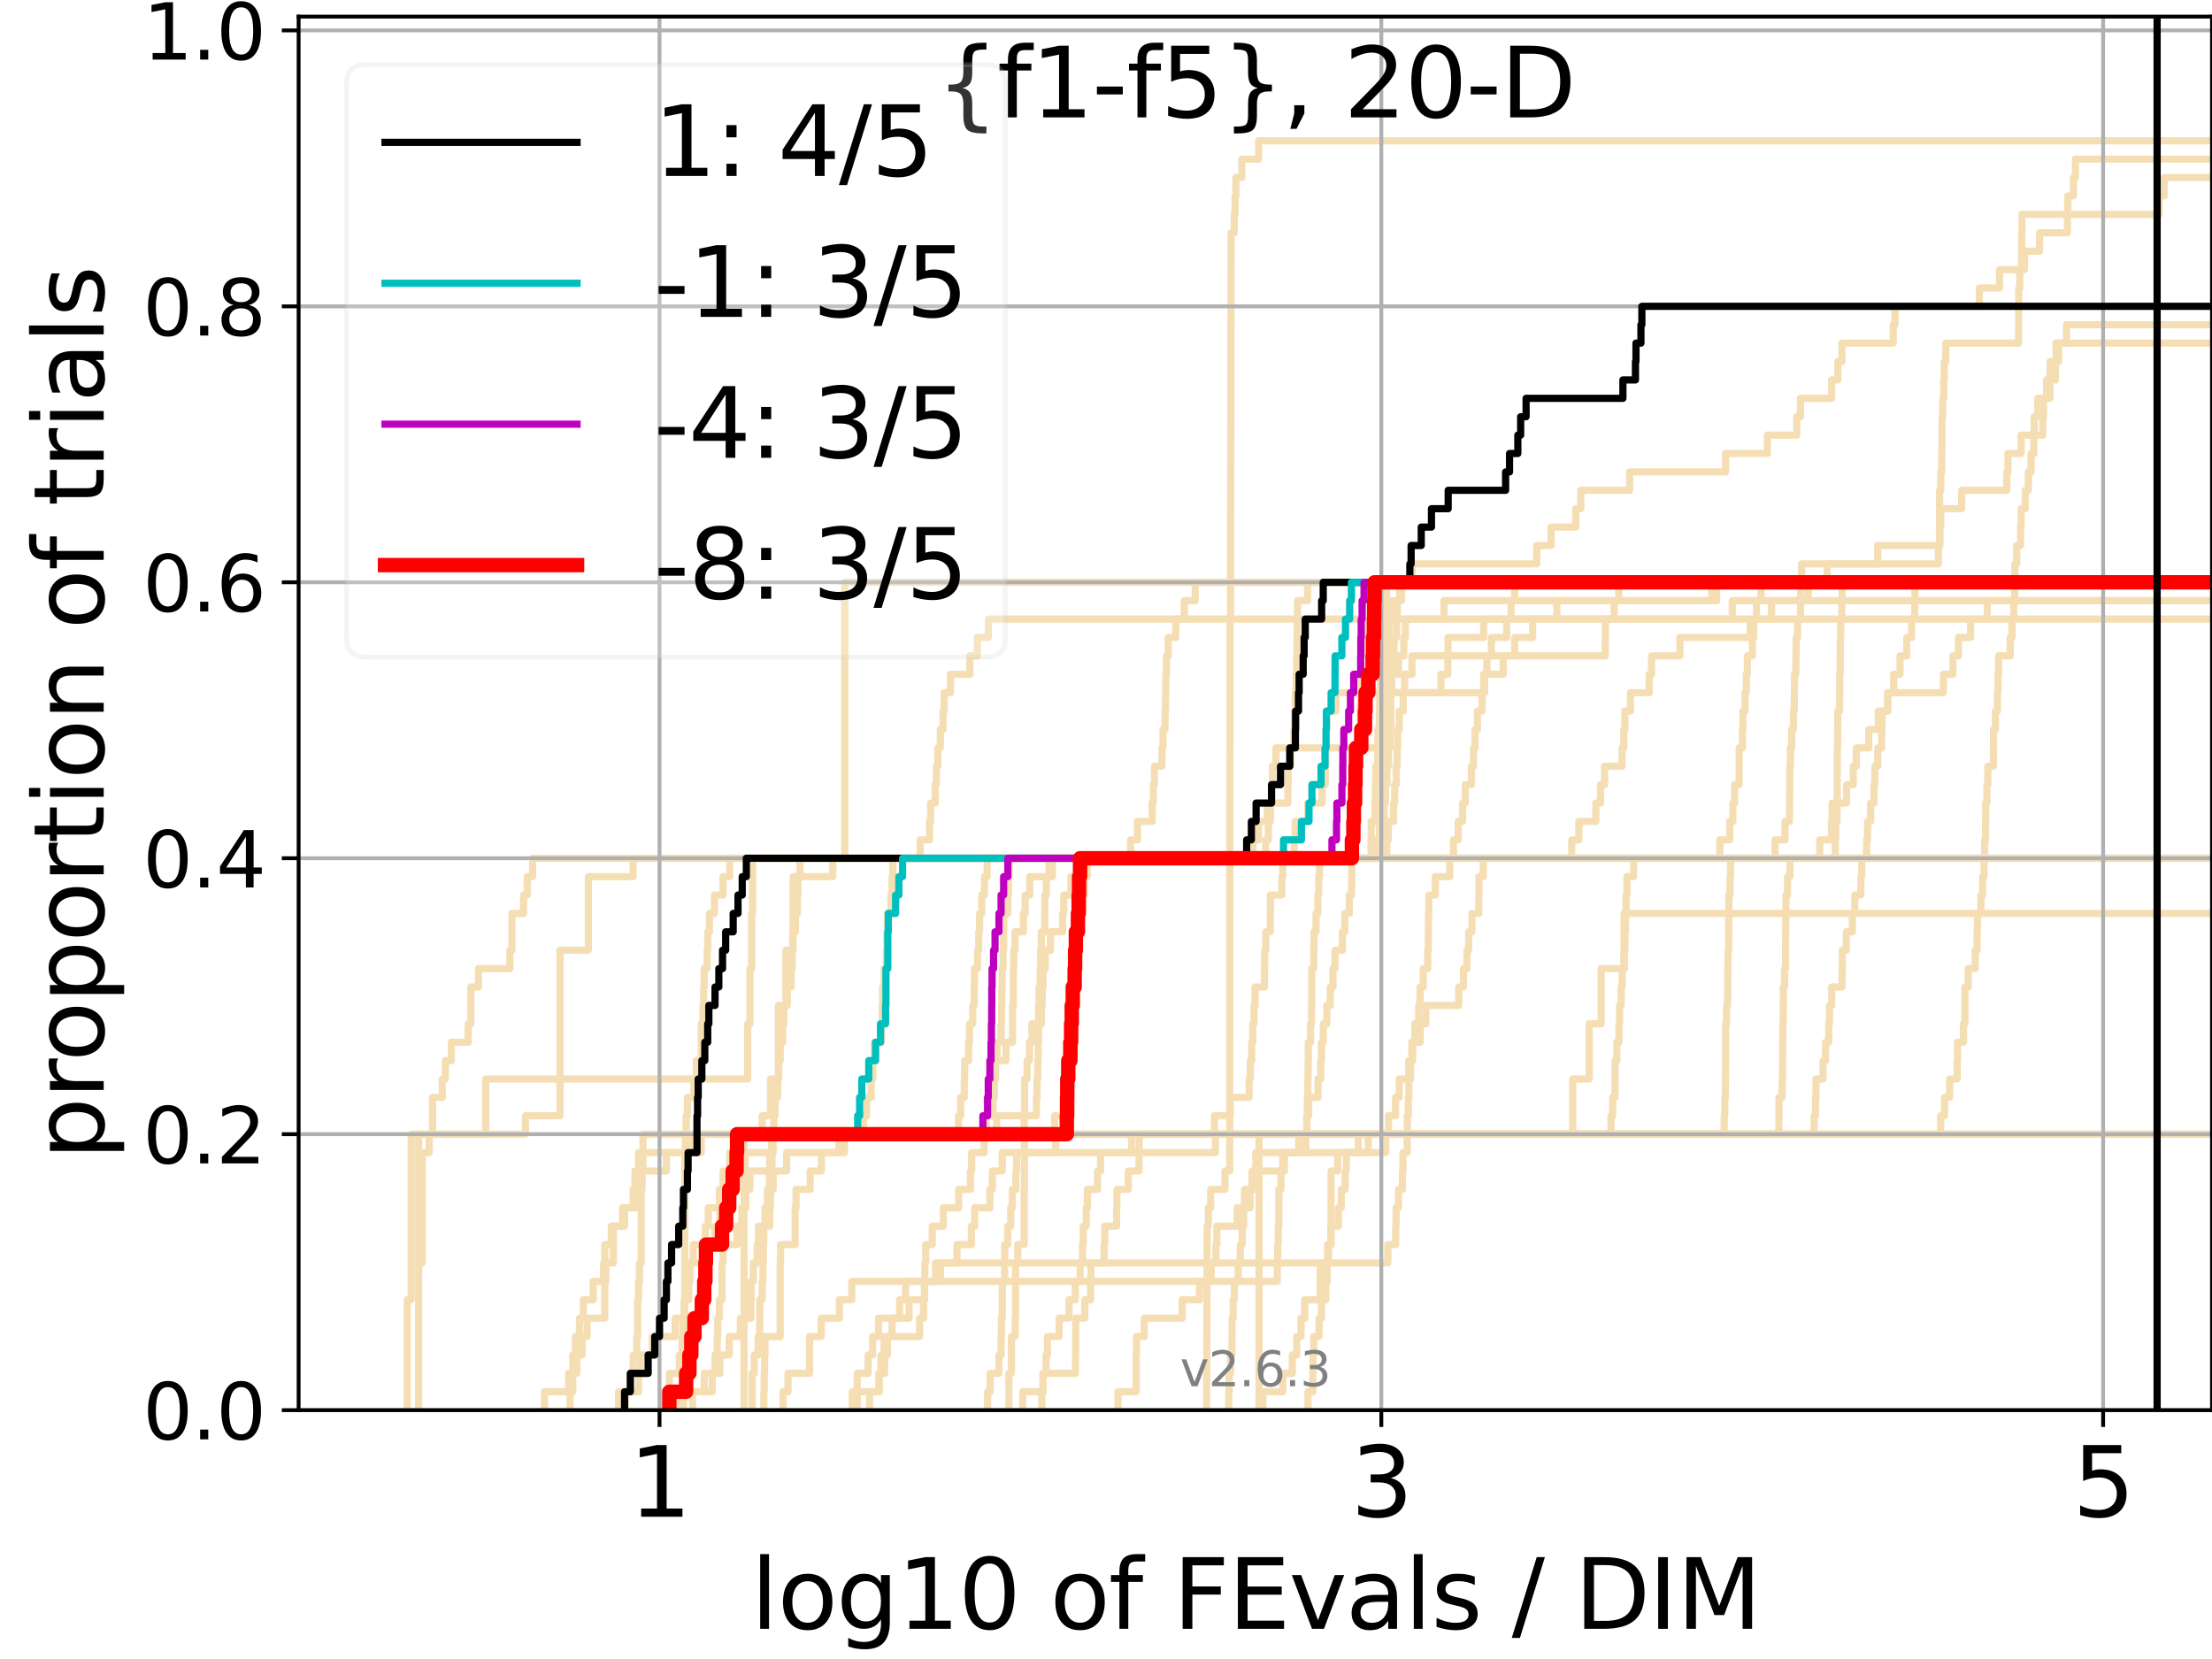 <?xml version="1.0" encoding="utf-8" standalone="no"?>
<!DOCTYPE svg PUBLIC "-//W3C//DTD SVG 1.1//EN"
  "http://www.w3.org/Graphics/SVG/1.1/DTD/svg11.dtd">
<svg xmlns:xlink="http://www.w3.org/1999/xlink" width="460.8pt" height="345.6pt" viewBox="0 0 460.8 345.6" xmlns="http://www.w3.org/2000/svg" version="1.1">
 <defs>
  <style type="text/css">*{stroke-linejoin: round; stroke-linecap: butt}</style>
 </defs>
 <g id="figure_1">
  <g id="patch_1">
   <path d="M 0 345.6 
L 460.8 345.6 
L 460.8 0 
L 0 0 
z
" style="fill: #ffffff"/>
  </g>
  <g id="axes_1">
   <g id="patch_2">
    <path d="M 62.208 293.76 
L 460.8 293.76 
L 460.8 3.456 
L 62.208 3.456 
z
" style="fill: #ffffff"/>
   </g>
   <g id="line2d_1">
    <path d="M 155.002 293.76 
L 155.002 289.928 
L 155.002 289.928 
L 155.002 286.095 
L 155.002 286.095 
L 155.002 282.263 
L 155.002 282.263 
L 155.002 278.43 
L 155.002 278.43 
L 155.002 274.598 
L 155.002 274.598 
L 155.002 270.766 
L 155.002 270.766 
L 155.002 266.933 
L 155.002 266.933 
L 155.002 263.101 
L 155.002 263.101 
L 155.002 259.268 
L 155.002 259.268 
L 155.002 255.436 
L 155.002 255.436 
L 155.002 251.604 
L 155.002 251.604 
L 155.002 247.771 
L 155.002 247.771 
L 155.002 243.939 
L 155.002 243.939 
L 155.002 240.106 
L 155.002 240.106 
L 155.002 236.274 
L 158.774 236.274 
L 158.774 232.442 
L 160.508 232.442 
L 160.508 228.609 
L 160.508 228.609 
L 160.508 224.777 
L 162.155 224.777 
L 162.155 220.944 
L 162.155 220.944 
L 162.155 217.112 
L 162.155 217.112 
L 162.155 213.28 
L 162.155 213.28 
L 162.155 209.447 
L 163.722 209.447 
L 163.722 205.615 
L 163.722 205.615 
L 163.722 201.782 
L 163.722 201.782 
L 163.722 197.95 
L 165.218 197.95 
L 165.218 194.118 
L 165.218 194.118 
L 165.218 190.285 
L 165.218 190.285 
L 165.218 186.453 
L 165.218 186.453 
L 165.218 182.621 
L 166.648 182.621 
L 166.648 178.788 
L 263.66 178.788 
L 263.66 174.956 
L 264.228 174.956 
L 264.228 171.123 
L 264.648 171.123 
L 264.648 167.291 
L 264.856 167.291 
L 264.856 163.459 
L 265.063 163.459 
L 265.063 159.626 
L 265.81 159.626 
L 265.81 155.794 
L 287.442 155.794 
L 287.442 151.961 
L 287.718 151.961 
L 287.718 148.129 
L 287.992 148.129 
L 287.992 144.297 
L 300.184 144.297 
L 300.184 140.464 
L 301.605 140.464 
L 301.605 136.632 
L 301.645 136.632 
L 301.645 132.799 
L 309.072 132.799 
L 309.072 128.967 
L 309.072 128.967 
L 309.072 128.967 
L 460.8 128.967 
" clip-path="url(#p73b29bee72)" style="fill: none; stroke: #f5deb3; stroke-width: 1.5; stroke-linecap: square"/>
   </g>
   <g id="line2d_2">
    <path d="M 262.279 293.76 
L 262.279 282.263 
L 262.279 282.263 
L 262.279 270.766 
L 262.282 270.766 
L 262.282 259.268 
L 262.282 259.268 
L 262.282 247.771 
L 262.282 247.771 
L 262.282 236.274 
L 327.628 236.274 
L 327.628 224.777 
L 331.049 224.777 
L 331.049 213.28 
L 333.545 213.28 
L 333.545 201.782 
L 338.308 201.782 
L 338.308 190.285 
L 338.308 190.285 
L 338.308 190.285 
L 460.8 190.285 
" clip-path="url(#p73b29bee72)" style="fill: none; stroke: #f5deb3; stroke-width: 1.5; stroke-linecap: square"/>
   </g>
   <g id="line2d_3">
    <path d="M 142.377 293.76 
L 142.377 289.928 
L 142.377 289.928 
L 142.377 286.095 
L 142.377 286.095 
L 142.377 282.263 
L 142.377 282.263 
L 142.377 278.43 
L 142.516 278.43 
L 142.516 274.598 
L 142.656 274.598 
L 142.656 270.766 
L 142.656 270.766 
L 142.656 266.933 
L 142.656 266.933 
L 142.656 263.101 
L 142.656 263.101 
L 142.656 259.268 
L 142.656 259.268 
L 142.656 255.436 
L 142.656 255.436 
L 142.656 251.604 
L 142.656 251.604 
L 142.656 247.771 
L 142.656 247.771 
L 142.656 243.939 
L 142.656 243.939 
L 142.656 240.106 
L 142.794 240.106 
L 142.794 236.274 
L 142.932 236.274 
L 142.932 232.442 
L 143.207 232.442 
L 143.207 228.609 
L 144.545 228.609 
L 144.545 224.777 
L 145.065 224.777 
L 145.065 220.944 
L 146.082 220.944 
L 146.082 217.112 
L 146.082 217.112 
L 146.082 213.28 
L 146.455 213.28 
L 146.455 209.447 
L 146.578 209.447 
L 146.578 205.615 
L 146.701 205.615 
L 146.701 201.782 
L 147.309 201.782 
L 147.309 197.95 
L 147.43 197.95 
L 147.43 194.118 
L 147.788 194.118 
L 147.788 190.285 
L 148.839 190.285 
L 148.839 186.453 
L 150.629 186.453 
L 150.629 182.621 
L 152.014 182.621 
L 152.014 178.788 
L 152.014 178.788 
L 152.014 178.788 
L 460.8 178.788 
" clip-path="url(#p73b29bee72)" style="fill: none; stroke: #f5deb3; stroke-width: 1.5; stroke-linecap: square"/>
   </g>
   <g id="line2d_4">
    <path d="M 118.749 293.76 
L 118.749 289.928 
L 119.321 289.928 
L 119.321 286.095 
L 120.162 286.095 
L 120.162 282.263 
L 121.251 282.263 
L 121.251 278.43 
L 122.304 278.43 
L 122.304 274.598 
L 125.977 274.598 
L 125.977 270.766 
L 125.977 270.766 
L 125.977 266.933 
L 126.207 266.933 
L 126.207 263.101 
L 127.778 263.101 
L 127.778 259.268 
L 127.778 259.268 
L 127.778 255.436 
L 129.693 255.436 
L 129.693 251.604 
L 131.891 251.604 
L 131.891 247.771 
L 132.275 247.771 
L 132.275 243.939 
L 133.03 243.939 
L 133.03 240.106 
L 146.082 240.106 
L 146.082 236.274 
L 205.408 236.274 
L 205.408 232.442 
L 206.879 232.442 
L 206.879 228.609 
L 207.092 228.609 
L 207.092 224.777 
L 207.342 224.777 
L 207.342 220.944 
L 207.704 220.944 
L 207.704 217.112 
L 208.546 217.112 
L 208.546 213.28 
L 208.657 213.28 
L 208.657 209.447 
L 208.712 209.447 
L 208.712 205.615 
L 208.767 205.615 
L 208.767 201.782 
L 208.968 201.782 
L 208.968 197.95 
L 209.077 197.95 
L 209.077 194.118 
L 209.114 194.118 
L 209.114 190.285 
L 209.938 190.285 
L 209.938 186.453 
L 210.079 186.453 
L 210.079 182.621 
L 210.238 182.621 
L 210.238 178.788 
L 281.542 178.788 
L 281.542 174.956 
L 281.544 174.956 
L 281.544 171.123 
L 281.933 171.123 
L 281.933 167.291 
L 282.599 167.291 
L 282.599 163.459 
L 282.936 163.459 
L 282.936 159.626 
L 283.261 159.626 
L 283.261 155.794 
L 283.291 155.794 
L 283.291 151.961 
L 283.375 151.961 
L 283.375 148.129 
L 283.398 148.129 
L 283.398 144.297 
L 283.446 144.297 
L 283.446 140.464 
L 283.506 140.464 
L 283.506 136.632 
L 283.949 136.632 
L 283.949 132.799 
L 284.281 132.799 
L 284.281 128.967 
L 284.567 128.967 
L 284.567 125.135 
L 285.342 125.135 
L 285.342 121.302 
L 285.342 121.302 
L 285.342 121.302 
L 460.8 121.302 
" clip-path="url(#p73b29bee72)" style="fill: none; stroke: #f5deb3; stroke-width: 1.5; stroke-linecap: square"/>
   </g>
   <g id="line2d_5">
    <path d="M 255.959 293.76 
L 255.959 289.928 
L 256.058 289.928 
L 256.058 286.095 
L 256.354 286.095 
L 256.354 282.263 
L 256.643 282.263 
L 256.643 278.43 
L 256.669 278.43 
L 256.669 274.598 
L 256.9 274.598 
L 256.9 270.766 
L 257.147 270.766 
L 257.147 266.933 
L 257.934 266.933 
L 257.934 263.101 
L 258.374 263.101 
L 258.374 259.268 
L 258.781 259.268 
L 258.781 255.436 
L 259.093 255.436 
L 259.093 251.604 
L 260.406 251.604 
L 260.406 247.771 
L 260.825 247.771 
L 260.825 243.939 
L 261.613 243.939 
L 261.613 240.106 
L 272.022 240.106 
L 272.022 236.274 
L 272.022 236.274 
L 272.022 236.274 
L 460.8 236.274 
" clip-path="url(#p73b29bee72)" style="fill: none; stroke: #f5deb3; stroke-width: 1.5; stroke-linecap: square"/>
   </g>
   <g id="line2d_6"/>
   <g id="line2d_7">
    <path d="M 141.668 293.76 
L 141.668 289.928 
L 148.376 289.928 
L 148.376 286.095 
L 148.954 286.095 
L 148.954 282.263 
L 149.409 282.263 
L 149.409 278.43 
L 149.522 278.43 
L 149.522 274.598 
L 149.858 274.598 
L 149.858 270.766 
L 150.411 270.766 
L 150.411 266.933 
L 150.411 266.933 
L 150.411 263.101 
L 150.629 263.101 
L 150.629 259.268 
L 153.542 259.268 
L 153.542 255.436 
L 154.523 255.436 
L 154.523 251.604 
L 155.381 251.604 
L 155.381 247.771 
L 156.217 247.771 
L 156.217 243.939 
L 160.828 243.939 
L 160.828 240.106 
L 160.828 240.106 
L 160.828 236.274 
L 221.76 236.274 
L 221.76 232.442 
L 222.165 232.442 
L 222.165 228.609 
L 222.982 228.609 
L 222.982 224.777 
L 223.183 224.777 
L 223.183 220.944 
L 223.277 220.944 
L 223.277 217.112 
L 223.43 217.112 
L 223.43 213.28 
L 223.512 213.28 
L 223.512 209.447 
L 223.721 209.447 
L 223.721 205.615 
L 223.733 205.615 
L 223.733 201.782 
L 224.216 201.782 
L 224.216 197.95 
L 224.535 197.95 
L 224.535 194.118 
L 224.839 194.118 
L 224.839 190.285 
L 225.636 190.285 
L 225.636 186.453 
L 225.93 186.453 
L 225.93 182.621 
L 226.082 182.621 
L 226.082 178.788 
L 288.909 178.788 
L 288.909 174.956 
L 289.202 174.956 
L 289.202 171.123 
L 290.314 171.123 
L 290.314 167.291 
L 290.535 167.291 
L 290.535 163.459 
L 290.866 163.459 
L 290.866 159.626 
L 291.047 159.626 
L 291.047 155.794 
L 291.157 155.794 
L 291.157 151.961 
L 291.498 151.961 
L 291.498 148.129 
L 292.315 148.129 
L 292.315 144.297 
L 292.597 144.297 
L 292.597 140.464 
L 294.135 140.464 
L 294.135 136.632 
L 334.408 136.632 
L 334.408 132.799 
L 334.437 132.799 
L 334.437 128.967 
L 336.255 128.967 
L 336.255 125.135 
L 337.226 125.135 
L 337.226 121.302 
L 461.8 121.302 
" clip-path="url(#p73b29bee72)" style="fill: none; stroke: #f5deb3; stroke-width: 1.5; stroke-linecap: square"/>
   </g>
   <g id="line2d_8">
    <path d="M 272.481 293.76 
L 272.481 289.928 
L 273.497 289.928 
L 273.5 282.263 
L 273.678 282.263 
L 273.678 278.43 
L 274.792 278.43 
L 274.792 274.598 
L 275.294 274.598 
L 275.294 270.766 
L 276.201 270.766 
L 276.201 266.933 
L 276.475 266.933 
L 276.475 263.101 
L 276.75 263.101 
L 276.75 259.268 
L 277.279 259.268 
L 277.279 255.436 
L 278.817 255.436 
L 278.817 251.604 
L 279.41 251.604 
L 279.41 247.771 
L 280.22 247.771 
L 280.22 243.939 
L 280.464 243.939 
L 280.464 240.106 
L 282.943 240.106 
L 282.943 236.274 
L 359.182 236.274 
L 359.182 232.442 
L 359.295 232.442 
L 359.295 228.609 
L 359.434 228.609 
L 359.49 213.28 
L 359.676 213.28 
L 359.676 209.447 
L 359.894 209.447 
L 359.992 197.95 
L 360.12 197.95 
L 360.149 186.453 
L 360.388 186.453 
L 360.388 182.621 
L 360.511 182.621 
L 360.511 178.788 
L 369.77 178.788 
L 369.77 174.956 
L 371.843 174.956 
L 371.843 171.123 
L 372.772 171.123 
L 372.873 159.626 
L 372.973 159.626 
L 372.973 155.794 
L 373.236 155.794 
L 373.236 151.961 
L 373.601 151.961 
L 373.601 148.129 
L 373.774 148.129 
L 373.838 140.464 
L 374.098 140.464 
L 374.189 132.799 
L 374.474 132.799 
L 374.474 128.967 
L 375.066 128.967 
L 375.147 121.302 
L 375.301 121.302 
L 375.301 117.47 
L 403.819 117.47 
L 403.819 113.637 
L 404.014 113.637 
L 404.057 102.14 
L 404.303 102.14 
L 404.303 98.308 
L 404.499 98.308 
L 404.579 86.811 
L 404.704 86.811 
L 404.704 82.978 
L 404.916 82.978 
L 404.916 79.146 
L 405.034 79.146 
L 405.034 75.313 
L 405.341 75.313 
L 405.341 71.481 
L 420.503 71.481 
L 420.549 59.984 
L 420.754 59.984 
L 420.754 56.151 
L 421.098 56.151 
L 421.194 48.487 
L 421.213 48.487 
L 421.213 44.654 
L 430.749 44.654 
L 430.749 40.822 
L 431.941 40.822 
L 431.941 36.989 
L 432.348 36.989 
L 432.348 33.157 
L 432.348 33.157 
L 460.8 33.157 
L 460.8 33.157 
" clip-path="url(#p73b29bee72)" style="fill: none; stroke: #f5deb3; stroke-width: 1.5; stroke-linecap: square"/>
   </g>
   <g id="line2d_9">
    <path d="M 138.355 293.76 
L 138.355 289.928 
L 139.446 289.928 
L 139.446 286.095 
L 141.525 286.095 
L 141.525 282.263 
L 142.095 282.263 
L 142.095 278.43 
L 142.236 278.43 
L 142.236 274.598 
L 142.656 274.598 
L 142.656 270.766 
L 143.479 270.766 
L 143.479 266.933 
L 143.614 266.933 
L 143.614 263.101 
L 144.414 263.101 
L 144.414 259.268 
L 146.946 259.268 
L 146.946 255.436 
L 147.55 255.436 
L 147.55 251.604 
L 149.858 251.604 
L 149.858 247.771 
L 150.629 247.771 
L 150.629 243.939 
L 152.014 243.939 
L 152.014 240.106 
L 153.142 240.106 
L 153.142 236.274 
L 219.701 236.274 
L 219.701 232.442 
L 221.414 232.442 
L 221.414 228.609 
L 221.625 228.609 
L 221.625 224.777 
L 221.933 224.777 
L 221.933 220.944 
L 222.067 220.944 
L 222.067 217.112 
L 222.612 217.112 
L 222.612 213.28 
L 222.648 213.28 
L 222.648 209.447 
L 222.958 209.447 
L 222.958 205.615 
L 223.207 205.615 
L 223.207 201.782 
L 223.535 201.782 
L 223.535 197.95 
L 223.698 197.95 
L 223.698 194.118 
L 223.975 194.118 
L 223.975 190.285 
L 224.399 190.285 
L 224.399 186.453 
L 224.444 186.453 
L 224.444 182.621 
L 226.458 182.621 
L 226.458 178.788 
L 285.605 178.788 
L 285.605 174.956 
L 285.645 174.956 
L 285.645 171.123 
L 286.428 171.123 
L 286.428 167.291 
L 286.518 167.291 
L 286.518 163.459 
L 286.594 163.459 
L 286.594 159.626 
L 287.003 159.626 
L 287.003 155.794 
L 287.028 155.794 
L 287.028 151.961 
L 287.355 151.961 
L 287.355 148.129 
L 287.414 148.129 
L 287.414 144.297 
L 287.595 144.297 
L 287.595 140.464 
L 288.375 140.464 
L 288.375 136.632 
L 288.404 136.632 
L 288.404 132.799 
L 288.514 132.799 
L 288.514 128.967 
L 288.718 128.967 
L 288.718 125.135 
L 288.843 125.135 
L 288.843 121.302 
L 288.843 121.302 
L 288.843 121.302 
L 460.8 121.302 
" clip-path="url(#p73b29bee72)" style="fill: none; stroke: #f5deb3; stroke-width: 1.5; stroke-linecap: square"/>
   </g>
   <g id="line2d_10">
    <path d="M 163.134 293.76 
L 163.134 289.928 
L 164.157 289.928 
L 164.157 286.095 
L 168.651 286.095 
L 168.651 282.263 
L 168.651 282.263 
L 168.651 278.43 
L 171.067 278.43 
L 171.067 274.598 
L 174.854 274.598 
L 174.854 270.766 
L 177.444 270.766 
L 177.444 266.933 
L 266.09 266.933 
L 266.09 263.101 
L 266.169 263.101 
L 266.169 259.268 
L 266.286 259.268 
L 266.286 255.436 
L 266.409 255.436 
L 266.409 251.604 
L 266.418 251.604 
L 266.418 247.771 
L 266.852 247.771 
L 266.852 243.939 
L 267.215 243.939 
L 267.215 240.106 
L 288.665 240.106 
L 288.665 236.274 
L 404.272 236.274 
L 404.272 232.442 
L 405.091 232.442 
L 405.091 228.609 
L 406.142 228.609 
L 406.142 224.777 
L 407.705 224.777 
L 407.705 220.944 
L 407.787 220.944 
L 407.787 217.112 
L 409.028 217.112 
L 409.028 213.28 
L 409.324 213.28 
L 409.324 209.447 
L 409.331 209.447 
L 409.331 205.615 
L 410.007 205.615 
L 410.007 201.782 
L 411.464 201.782 
L 411.464 197.95 
L 411.865 197.95 
L 411.865 194.118 
L 411.931 194.118 
L 411.931 190.285 
L 412.673 190.285 
L 412.673 186.453 
L 413.026 186.453 
L 413.026 182.621 
L 413.318 182.621 
L 413.318 178.788 
L 413.435 178.788 
L 413.435 174.956 
L 413.629 174.956 
L 413.629 171.123 
L 413.647 171.123 
L 413.647 167.291 
L 413.903 167.291 
L 413.903 163.459 
L 414.104 163.459 
L 414.104 159.626 
L 415.255 159.626 
L 415.255 155.794 
L 415.286 155.794 
L 415.286 151.961 
L 415.677 151.961 
L 415.677 148.129 
L 416.096 148.129 
L 416.096 144.297 
L 416.216 144.297 
L 416.216 140.464 
L 416.361 140.464 
L 416.361 136.632 
L 418.756 136.632 
L 418.756 132.799 
L 419.152 132.799 
L 419.152 128.967 
L 419.509 128.967 
L 419.509 125.135 
L 419.7 125.135 
L 419.7 121.302 
L 419.735 121.302 
L 419.735 117.47 
L 420.115 117.47 
L 420.115 113.637 
L 420.916 113.637 
L 420.916 109.805 
L 421.028 109.805 
L 421.028 105.973 
L 421.89 105.973 
L 421.89 102.14 
L 422.538 102.14 
L 422.538 98.308 
L 423.118 98.308 
L 423.118 94.475 
L 423.684 94.475 
L 423.684 90.643 
L 425.554 90.643 
L 425.554 86.811 
L 425.696 86.811 
L 425.696 82.978 
L 427.035 82.978 
L 427.035 79.146 
L 427.061 79.146 
L 427.061 75.313 
L 428.862 75.313 
L 428.862 71.481 
L 428.862 71.481 
L 428.862 71.481 
L 460.8 71.481 
" clip-path="url(#p73b29bee72)" style="fill: none; stroke: #f5deb3; stroke-width: 1.5; stroke-linecap: square"/>
   </g>
   <g id="line2d_11">
    <path d="M 113.425 293.76 
L 113.425 289.928 
L 118.458 289.928 
L 118.458 286.095 
L 119.321 286.095 
L 119.321 282.263 
L 119.884 282.263 
L 119.884 278.43 
L 120.711 278.43 
L 120.711 274.598 
L 121.517 274.598 
L 121.517 270.766 
L 123.575 270.766 
L 123.575 266.933 
L 125.744 266.933 
L 125.744 263.101 
L 125.977 263.101 
L 125.977 259.268 
L 127.337 259.268 
L 127.337 255.436 
L 130.104 255.436 
L 130.104 251.604 
L 133.03 251.604 
L 133.03 247.771 
L 133.216 247.771 
L 133.216 243.939 
L 138.827 243.939 
L 138.827 240.106 
L 143.614 240.106 
L 143.614 236.274 
L 199.666 236.274 
L 199.666 232.442 
L 200.123 232.442 
L 200.123 228.609 
L 200.88 228.609 
L 200.88 224.777 
L 200.95 224.777 
L 200.95 220.944 
L 201.778 220.944 
L 201.778 217.112 
L 201.959 217.112 
L 201.959 213.28 
L 202.63 213.28 
L 202.63 209.447 
L 202.939 209.447 
L 202.939 205.615 
L 203.004 205.615 
L 203.004 201.782 
L 203.654 201.782 
L 203.654 197.95 
L 203.889 197.95 
L 203.889 194.118 
L 204.059 194.118 
L 204.059 190.285 
L 204.522 190.285 
L 204.522 186.453 
L 205.081 186.453 
L 205.081 182.621 
L 205.651 182.621 
L 205.651 178.788 
L 205.651 178.788 
L 205.651 178.788 
L 460.8 178.788 
" clip-path="url(#p73b29bee72)" style="fill: none; stroke: #f5deb3; stroke-width: 1.5; stroke-linecap: square"/>
   </g>
   <g id="line2d_12">
    <path d="M 87.201 293.76 
L 87.201 289.928 
L 87.201 289.928 
L 87.201 286.095 
L 87.201 286.095 
L 87.201 282.263 
L 87.201 282.263 
L 87.201 278.43 
L 87.201 278.43 
L 87.201 274.598 
L 87.201 274.598 
L 87.201 270.766 
L 87.201 270.766 
L 87.201 266.933 
L 87.201 266.933 
L 87.201 263.101 
L 87.201 263.101 
L 87.201 259.268 
L 87.201 259.268 
L 87.201 255.436 
L 87.201 255.436 
L 87.201 251.604 
L 87.201 251.604 
L 87.201 247.771 
L 87.201 247.771 
L 87.201 243.939 
L 87.201 243.939 
L 87.201 240.106 
L 87.201 240.106 
L 87.201 236.274 
L 109.452 236.274 
L 109.452 232.442 
L 116.661 232.442 
L 116.661 228.609 
L 116.661 228.609 
L 116.661 224.777 
L 116.661 224.777 
L 116.661 220.944 
L 116.661 220.944 
L 116.661 217.112 
L 116.661 217.112 
L 116.661 213.28 
L 116.661 213.28 
L 116.661 209.447 
L 116.661 209.447 
L 116.661 205.615 
L 116.661 205.615 
L 116.661 201.782 
L 116.661 201.782 
L 116.661 197.95 
L 122.562 197.95 
L 122.562 194.118 
L 122.562 194.118 
L 122.562 190.285 
L 122.562 190.285 
L 122.562 186.453 
L 122.562 186.453 
L 122.562 182.621 
L 131.891 182.621 
L 131.891 178.788 
L 261.026 178.788 
L 261.026 174.956 
L 262.172 174.956 
L 262.172 171.123 
L 263.996 171.123 
L 263.996 167.291 
L 268.293 167.291 
L 268.293 163.459 
L 268.37 163.459 
L 268.37 159.626 
L 268.866 159.626 
L 268.866 155.794 
L 269.52 155.794 
L 269.52 151.961 
L 269.651 151.961 
L 269.651 148.129 
L 269.83 148.129 
L 269.83 144.297 
L 269.996 144.297 
L 269.996 140.464 
L 270.125 140.464 
L 270.125 136.632 
L 270.184 136.632 
L 270.184 132.799 
L 270.243 132.799 
L 270.243 128.967 
L 270.301 128.967 
L 270.301 125.135 
L 272.397 125.135 
L 272.397 121.302 
L 272.397 121.302 
L 272.397 121.302 
L 460.8 121.302 
" clip-path="url(#p73b29bee72)" style="fill: none; stroke: #f5deb3; stroke-width: 1.5; stroke-linecap: square"/>
   </g>
   <g id="line2d_13">
    <path d="M 210.167 293.76 
L 210.167 289.928 
L 210.167 289.928 
L 210.167 286.095 
L 210.69 286.095 
L 210.69 282.263 
L 210.69 282.263 
L 210.69 278.43 
L 211.476 278.43 
L 211.476 274.598 
L 211.561 274.598 
L 211.561 270.766 
L 211.561 270.766 
L 211.561 266.933 
L 211.561 266.933 
L 211.561 263.101 
L 212.012 263.101 
L 212.012 259.268 
L 213.346 259.268 
L 213.346 255.436 
L 213.346 255.436 
L 213.346 251.604 
L 213.346 251.604 
L 213.346 247.771 
L 213.41 247.771 
L 213.41 243.939 
L 213.41 243.939 
L 213.41 240.106 
L 213.41 240.106 
L 213.41 236.274 
L 213.41 236.274 
L 213.41 236.274 
L 460.8 236.274 
" clip-path="url(#p73b29bee72)" style="fill: none; stroke: #f5deb3; stroke-width: 1.5; stroke-linecap: square"/>
   </g>
   <g id="line2d_14">
    <path d="M 130.308 293.76 
L 130.308 289.928 
L 131.306 289.928 
L 131.306 286.095 
L 131.891 286.095 
L 131.891 282.263 
L 132.655 282.263 
L 132.655 278.43 
L 132.843 278.43 
L 132.843 274.598 
L 132.843 274.598 
L 132.843 270.766 
L 133.03 270.766 
L 133.03 266.933 
L 133.216 266.933 
L 133.216 263.101 
L 133.585 263.101 
L 133.585 259.268 
L 133.585 259.268 
L 133.585 255.436 
L 133.585 255.436 
L 133.585 251.604 
L 133.585 251.604 
L 133.585 247.771 
L 133.768 247.771 
L 133.768 243.939 
L 133.95 243.939 
L 133.95 240.106 
L 133.95 240.106 
L 133.95 236.274 
L 179.887 236.274 
L 179.887 232.442 
L 180.547 232.442 
L 180.547 228.609 
L 181.491 228.609 
L 181.491 224.777 
L 181.827 224.777 
L 181.827 220.944 
L 182.119 220.944 
L 182.119 217.112 
L 183.659 217.112 
L 183.659 213.28 
L 183.777 213.28 
L 183.777 209.447 
L 183.856 209.447 
L 183.856 205.615 
L 184.169 205.615 
L 184.169 201.782 
L 184.634 201.782 
L 184.634 197.95 
L 184.749 197.95 
L 184.749 194.118 
L 184.825 194.118 
L 184.825 190.285 
L 185.617 190.285 
L 185.617 186.453 
L 185.84 186.453 
L 185.84 182.621 
L 185.988 182.621 
L 185.988 178.788 
L 191.688 178.788 
L 191.688 174.956 
L 193.64 174.956 
L 193.64 171.123 
L 193.873 171.123 
L 193.873 167.291 
L 194.814 167.291 
L 194.814 163.459 
L 195.066 163.459 
L 195.066 159.626 
L 195.372 159.626 
L 195.372 155.794 
L 195.893 155.794 
L 195.893 151.961 
L 196.459 151.961 
L 196.459 148.129 
L 196.699 148.129 
L 196.699 144.297 
L 198 144.297 
L 198 140.464 
L 202.049 140.464 
L 202.049 136.632 
L 203.59 136.632 
L 203.59 132.799 
L 205.893 132.799 
L 205.893 128.967 
L 360.863 128.967 
L 360.863 125.135 
L 360.863 125.135 
L 360.863 125.135 
L 460.8 125.135 
" clip-path="url(#p73b29bee72)" style="fill: none; stroke: #f5deb3; stroke-width: 1.5; stroke-linecap: square"/>
   </g>
   <g id="line2d_15"/>
   <g id="line2d_16">
    <path d="M 217.036 293.76 
L 217.036 289.928 
L 217.305 289.928 
L 217.305 286.095 
L 217.921 286.095 
L 217.921 282.263 
L 218.197 282.263 
L 218.197 278.43 
L 220.632 278.43 
L 220.632 274.598 
L 222.696 274.598 
L 222.696 270.766 
L 224.01 270.766 
L 224.01 266.933 
L 225.018 266.933 
L 225.018 263.101 
L 225.505 263.101 
L 225.505 259.268 
L 225.669 259.268 
L 225.669 255.436 
L 226.286 255.436 
L 226.286 251.604 
L 226.521 251.604 
L 226.521 247.771 
L 228.635 247.771 
L 228.635 243.939 
L 229.277 243.939 
L 229.277 240.106 
L 235.722 240.106 
L 235.722 236.274 
L 272.214 236.274 
L 272.214 232.442 
L 272.632 232.442 
L 272.632 228.609 
L 274.556 228.609 
L 274.556 224.777 
L 275.145 224.777 
L 275.145 220.944 
L 275.282 220.944 
L 275.282 217.112 
L 275.674 217.112 
L 275.674 213.28 
L 276.403 213.28 
L 276.403 209.447 
L 277.114 209.447 
L 277.114 205.615 
L 277.688 205.615 
L 277.688 201.782 
L 278.101 201.782 
L 278.101 197.95 
L 279.639 197.95 
L 279.639 194.118 
L 280.154 194.118 
L 280.154 190.285 
L 281.081 190.285 
L 281.081 186.453 
L 281.55 186.453 
L 281.649 178.788 
L 286.894 178.788 
L 286.894 174.956 
L 287.456 174.956 
L 287.456 171.123 
L 288.321 171.123 
L 288.321 167.291 
L 288.627 167.291 
L 288.627 163.459 
L 288.926 163.459 
L 288.926 159.626 
L 289.061 159.626 
L 289.169 151.961 
L 289.232 151.961 
L 289.232 148.129 
L 289.539 148.129 
L 289.539 144.297 
L 289.904 144.297 
L 289.904 140.464 
L 290.336 140.464 
L 290.422 132.799 
L 290.943 132.799 
L 290.943 128.967 
L 291.079 128.967 
L 291.079 125.135 
L 291.553 125.135 
L 291.553 121.302 
L 294.17 121.302 
L 294.17 117.47 
L 320.137 117.47 
L 320.137 113.637 
L 323.122 113.637 
L 323.122 109.805 
L 328.258 109.805 
L 328.258 105.973 
L 329.309 105.973 
L 329.309 102.14 
L 339.481 102.14 
L 339.481 98.308 
L 359.471 98.308 
L 359.471 94.475 
L 368.173 94.475 
L 368.173 90.643 
L 374.296 90.643 
L 374.296 86.811 
L 375.076 86.811 
L 375.076 82.978 
L 381.553 82.978 
L 381.553 79.146 
L 382.865 79.146 
L 382.865 75.313 
L 383.709 75.313 
L 383.709 71.481 
L 394.399 71.481 
L 394.399 67.649 
L 394.76 67.649 
L 394.76 63.816 
L 412.33 63.816 
L 412.33 59.984 
L 416.544 59.984 
L 416.544 56.151 
L 421.743 56.151 
L 421.743 52.319 
L 424.868 52.319 
L 424.868 48.487 
L 430.667 48.487 
L 430.667 44.654 
L 449.773 44.654 
L 449.773 40.822 
L 450.824 40.822 
L 450.824 36.989 
L 461.8 36.989 
L 461.8 36.989 
" clip-path="url(#p73b29bee72)" style="fill: none; stroke: #f5deb3; stroke-width: 1.5; stroke-linecap: square"/>
   </g>
   <g id="line2d_17">
    <path d="M 232.896 293.76 
L 232.896 289.928 
L 236.673 289.928 
L 236.673 286.095 
L 236.673 286.095 
L 236.673 282.263 
L 236.75 282.263 
L 236.75 278.43 
L 238.361 278.43 
L 238.361 274.598 
L 246.272 274.598 
L 246.272 270.766 
L 249.865 270.766 
L 249.865 266.933 
L 252.318 266.933 
L 252.318 263.101 
L 253.303 263.101 
L 253.303 259.268 
L 253.499 259.268 
L 253.499 255.436 
L 257.726 255.436 
L 257.726 251.604 
L 259.269 251.604 
L 259.269 247.771 
L 261.313 247.771 
L 261.313 243.939 
L 267.556 243.939 
L 267.556 240.106 
L 270.535 240.106 
L 270.535 236.274 
L 377.921 236.274 
L 377.921 232.442 
L 378.206 232.442 
L 378.206 228.609 
L 378.301 228.609 
L 378.301 224.777 
L 379.762 224.777 
L 379.762 220.944 
L 380.298 220.944 
L 380.298 217.112 
L 380.944 217.112 
L 380.944 213.28 
L 381.116 213.28 
L 381.116 209.447 
L 381.573 209.447 
L 381.573 205.615 
L 383.742 205.615 
L 383.742 201.782 
L 383.791 201.782 
L 383.791 197.95 
L 384.615 197.95 
L 384.615 194.118 
L 385.882 194.118 
L 385.882 190.285 
L 386.39 190.285 
L 386.39 186.453 
L 387.641 186.453 
L 387.641 182.621 
L 387.835 182.621 
L 387.835 178.788 
L 388.857 178.788 
L 388.857 174.956 
L 389.047 174.956 
L 389.047 171.123 
L 389.688 171.123 
L 389.688 167.291 
L 390.386 167.291 
L 390.386 163.459 
L 390.58 163.459 
L 390.58 159.626 
L 391.161 159.626 
L 391.161 155.794 
L 391.977 155.794 
L 391.977 151.961 
L 392.066 151.961 
L 392.066 148.129 
L 393.234 148.129 
L 393.234 144.297 
L 394.49 144.297 
L 394.49 140.464 
L 395.811 140.464 
L 395.811 136.632 
L 397.216 136.632 
L 397.216 132.799 
L 398.218 132.799 
L 398.218 128.967 
L 398.864 128.967 
L 398.864 125.135 
L 398.913 125.135 
L 398.913 121.302 
L 398.913 121.302 
L 398.913 121.302 
L 460.8 121.302 
" clip-path="url(#p73b29bee72)" style="fill: none; stroke: #f5deb3; stroke-width: 1.5; stroke-linecap: square"/>
   </g>
   <g id="line2d_18">
    <path d="M 87.201 293.76 
L 87.201 289.928 
L 87.201 289.928 
L 87.201 286.095 
L 87.201 286.095 
L 87.201 282.263 
L 87.201 282.263 
L 87.201 278.43 
L 87.201 278.43 
L 87.201 274.598 
L 87.201 274.598 
L 87.201 270.766 
L 87.201 270.766 
L 87.201 266.933 
L 87.201 266.933 
L 87.201 263.101 
L 87.952 263.101 
L 87.952 259.268 
L 87.952 259.268 
L 87.952 255.436 
L 87.952 255.436 
L 87.952 251.604 
L 87.952 251.604 
L 87.952 247.771 
L 87.952 247.771 
L 87.952 243.939 
L 87.952 243.939 
L 87.952 240.106 
L 89.403 240.106 
L 89.403 236.274 
L 90.106 236.274 
L 90.106 232.442 
L 90.106 232.442 
L 90.106 228.609 
L 92.126 228.609 
L 92.126 224.777 
L 92.773 224.777 
L 92.773 220.944 
L 94.028 220.944 
L 94.028 217.112 
L 97.53 217.112 
L 97.53 213.28 
L 98.079 213.28 
L 98.079 209.447 
L 98.079 209.447 
L 98.079 205.615 
L 99.672 205.615 
L 99.672 201.782 
L 106.224 201.782 
L 106.224 197.95 
L 106.645 197.95 
L 106.645 194.118 
L 106.645 194.118 
L 106.645 190.285 
L 109.065 190.285 
L 109.065 186.453 
L 109.833 186.453 
L 109.833 182.621 
L 110.953 182.621 
L 110.953 178.788 
L 327.419 178.788 
L 327.419 174.956 
L 328.907 174.956 
L 328.907 171.123 
L 332.446 171.123 
L 332.446 167.291 
L 333.416 167.291 
L 333.416 163.459 
L 334.27 163.459 
L 334.27 159.626 
L 337.893 159.626 
L 337.893 155.794 
L 338.275 155.794 
L 338.275 151.961 
L 338.487 151.961 
L 338.487 148.129 
L 339.649 148.129 
L 339.649 144.297 
L 343.558 144.297 
L 343.558 140.464 
L 344.04 140.464 
L 344.04 136.632 
L 349.962 136.632 
L 349.962 132.799 
L 364.6 132.799 
L 364.6 128.967 
L 369.039 128.967 
L 369.039 125.135 
L 376.673 125.135 
L 376.673 121.302 
L 376.673 121.302 
L 376.673 121.302 
L 460.8 121.302 
" clip-path="url(#p73b29bee72)" style="fill: none; stroke: #f5deb3; stroke-width: 1.5; stroke-linecap: square"/>
   </g>
   <g id="line2d_19">
    <path d="M 263.091 293.76 
L 263.091 289.928 
L 267.221 289.928 
L 267.221 286.095 
L 269.214 286.095 
L 269.214 282.263 
L 270.134 282.263 
L 270.134 278.43 
L 271.031 278.43 
L 271.031 274.598 
L 271.802 274.598 
L 271.802 270.766 
L 275.02 270.766 
L 275.02 266.933 
L 275.025 266.933 
L 275.025 263.101 
L 276.548 263.101 
L 276.548 259.268 
L 277.265 259.268 
L 277.265 255.436 
L 277.281 255.436 
L 277.281 251.604 
L 277.285 251.604 
L 277.285 247.771 
L 277.29 247.771 
L 277.29 243.939 
L 278.647 243.939 
L 278.647 240.106 
L 285.017 240.106 
L 285.017 236.274 
L 335.606 236.274 
L 335.606 232.442 
L 335.951 232.442 
L 335.951 228.609 
L 336.439 228.609 
L 336.439 224.777 
L 336.455 224.777 
L 336.455 220.944 
L 336.81 220.944 
L 336.81 217.112 
L 337.255 217.112 
L 337.255 213.28 
L 337.381 213.28 
L 337.381 209.447 
L 337.716 209.447 
L 337.716 205.615 
L 337.934 205.615 
L 337.934 201.782 
L 338.371 201.782 
L 338.371 197.95 
L 338.491 197.95 
L 338.491 194.118 
L 338.619 194.118 
L 338.619 190.285 
L 338.729 190.285 
L 338.729 186.453 
L 338.925 186.453 
L 338.925 182.621 
L 340.314 182.621 
L 340.314 178.788 
L 358.281 178.788 
L 358.281 174.956 
L 360.338 174.956 
L 360.338 171.123 
L 360.993 171.123 
L 360.993 167.291 
L 361.366 167.291 
L 361.366 163.459 
L 362.291 163.459 
L 362.291 159.626 
L 362.297 159.626 
L 362.297 155.794 
L 362.975 155.794 
L 362.975 151.961 
L 363.075 151.961 
L 363.075 148.129 
L 363.535 148.129 
L 363.535 144.297 
L 363.803 144.297 
L 363.803 140.464 
L 364.004 140.464 
L 364.004 136.632 
L 365.042 136.632 
L 365.042 132.799 
L 365.339 132.799 
L 365.339 128.967 
L 365.918 128.967 
L 365.918 125.135 
L 366.856 125.135 
L 366.856 121.302 
L 366.856 121.302 
L 366.856 121.302 
L 460.8 121.302 
" clip-path="url(#p73b29bee72)" style="fill: none; stroke: #f5deb3; stroke-width: 1.5; stroke-linecap: square"/>
   </g>
   <g id="line2d_20">
    <path d="M 128.856 293.76 
L 128.856 289.928 
L 133.03 289.928 
L 133.03 286.095 
L 133.401 286.095 
L 133.401 282.263 
L 135.887 282.263 
L 135.887 278.43 
L 140.65 278.43 
L 140.65 274.598 
L 142.516 274.598 
L 142.516 270.766 
L 143.343 270.766 
L 143.343 266.933 
L 143.749 266.933 
L 143.749 263.101 
L 147.43 263.101 
L 147.43 259.268 
L 148.954 259.268 
L 148.954 255.436 
L 149.969 255.436 
L 149.969 251.604 
L 151.488 251.604 
L 151.488 247.771 
L 152.94 247.771 
L 152.94 243.939 
L 155.192 243.939 
L 155.192 240.106 
L 160.749 240.106 
L 160.749 236.274 
L 204.896 236.274 
L 204.896 232.442 
L 205.651 232.442 
L 205.651 228.609 
L 207.073 228.609 
L 207.073 224.777 
L 207.4 224.777 
L 207.4 220.944 
L 209.582 220.944 
L 209.582 217.112 
L 210.932 217.112 
L 210.932 213.28 
L 210.932 213.28 
L 210.932 209.447 
L 211.103 209.447 
L 211.103 205.615 
L 211.103 205.615 
L 211.103 201.782 
L 211.188 201.782 
L 211.188 197.95 
L 211.443 197.95 
L 211.443 194.118 
L 213.187 194.118 
L 213.187 190.285 
L 213.553 190.285 
L 213.553 186.453 
L 214.521 186.453 
L 214.521 182.621 
L 219.225 182.621 
L 219.225 178.788 
L 269.6 178.788 
L 269.6 174.956 
L 269.821 174.956 
L 269.821 171.123 
L 272.431 171.123 
L 272.431 167.291 
L 275.42 167.291 
L 275.42 163.459 
L 276.083 163.459 
L 276.083 159.626 
L 276.143 159.626 
L 276.143 155.794 
L 276.227 155.794 
L 276.227 151.961 
L 276.373 151.961 
L 276.373 148.129 
L 278.296 148.129 
L 278.296 144.297 
L 309.091 144.297 
L 309.091 140.464 
L 313.147 140.464 
L 313.147 136.632 
L 315.526 136.632 
L 315.526 132.799 
L 319.272 132.799 
L 319.272 128.967 
L 324.305 128.967 
L 324.305 125.135 
L 356.616 125.135 
L 356.616 121.302 
L 356.616 121.302 
L 356.616 121.302 
L 460.8 121.302 
" clip-path="url(#p73b29bee72)" style="fill: none; stroke: #f5deb3; stroke-width: 1.5; stroke-linecap: square"/>
   </g>
   <g id="line2d_21">
    <path d="M 251.366 293.76 
L 251.466 255.436 
L 251.728 255.436 
L 251.728 251.604 
L 252.206 251.604 
L 252.206 247.771 
L 255.185 247.771 
L 255.185 243.939 
L 256.166 243.939 
L 256.239 128.967 
L 256.341 128.967 
L 256.448 56.151 
L 256.456 56.151 
L 256.469 48.487 
L 257.114 48.487 
L 257.114 44.654 
L 257.293 44.654 
L 257.293 40.822 
L 257.45 40.822 
L 257.45 36.989 
L 258.694 36.989 
L 258.694 33.157 
L 262.197 33.157 
L 262.197 29.325 
L 262.197 29.325 
L 460.8 29.325 
L 460.8 29.325 
" clip-path="url(#p73b29bee72)" style="fill: none; stroke: #f5deb3; stroke-width: 1.5; stroke-linecap: square"/>
   </g>
   <g id="line2d_22">
    <path d="M 144.282 293.76 
L 144.282 289.928 
L 146.701 289.928 
L 146.701 286.095 
L 149.969 286.095 
L 149.969 282.263 
L 151.91 282.263 
L 151.91 278.43 
L 154.232 278.43 
L 154.232 274.598 
L 156.4 274.598 
L 156.4 270.766 
L 156.491 270.766 
L 156.491 266.933 
L 156.943 266.933 
L 156.943 263.101 
L 157.74 263.101 
L 157.74 259.268 
L 158.002 259.268 
L 158.002 255.436 
L 160.347 255.436 
L 160.347 251.604 
L 160.508 251.604 
L 160.508 247.771 
L 161.066 247.771 
L 161.066 243.939 
L 163.868 243.939 
L 163.868 240.106 
L 174.75 240.106 
L 174.75 236.274 
L 207.61 236.274 
L 207.61 232.442 
L 213.442 232.442 
L 213.442 228.609 
L 213.442 228.609 
L 213.442 224.777 
L 213.962 224.777 
L 213.962 220.944 
L 214.459 220.944 
L 214.459 217.112 
L 214.964 217.112 
L 214.964 213.28 
L 216.936 213.28 
L 216.936 209.447 
L 217.107 209.447 
L 217.107 205.615 
L 217.291 205.615 
L 217.291 201.782 
L 217.768 201.782 
L 217.768 197.95 
L 218.823 197.95 
L 218.823 194.118 
L 221.364 194.118 
L 221.364 190.285 
L 221.6 190.285 
L 221.6 186.453 
L 223.077 186.453 
L 223.077 182.621 
L 225.051 182.621 
L 225.051 178.788 
L 235.513 178.788 
L 235.513 174.956 
L 236.96 174.956 
L 236.96 171.123 
L 240.015 171.123 
L 240.015 167.291 
L 240.254 167.291 
L 240.254 163.459 
L 240.504 163.459 
L 240.504 159.626 
L 242.063 159.626 
L 242.063 155.794 
L 242.274 155.794 
L 242.274 151.961 
L 242.698 151.961 
L 242.698 148.129 
L 242.802 148.129 
L 242.802 144.297 
L 242.867 144.297 
L 242.867 140.464 
L 242.989 140.464 
L 242.989 136.632 
L 243.36 136.632 
L 243.36 132.799 
L 244.93 132.799 
L 244.93 128.967 
L 246.711 128.967 
L 246.711 125.135 
L 248.983 125.135 
L 248.983 121.302 
L 248.983 121.302 
L 248.983 121.302 
L 460.8 121.302 
" clip-path="url(#p73b29bee72)" style="fill: none; stroke: #f5deb3; stroke-width: 1.5; stroke-linecap: square"/>
   </g>
   <g id="line2d_23">
    <path d="M 177.539 293.76 
L 177.539 289.928 
L 183.1 289.928 
L 183.1 286.095 
L 184.286 286.095 
L 184.286 282.263 
L 184.863 282.263 
L 184.863 278.43 
L 185.84 278.43 
L 185.84 274.598 
L 187.394 274.598 
L 187.394 270.766 
L 188.641 270.766 
L 188.641 266.933 
L 195.92 266.933 
L 195.92 263.101 
L 289.111 263.101 
L 289.111 259.268 
L 290.756 259.268 
L 290.756 255.436 
L 290.823 255.436 
L 290.823 251.604 
L 291.313 251.604 
L 291.313 247.771 
L 292.145 247.771 
L 292.145 243.939 
L 292.263 243.939 
L 292.263 240.106 
L 293.143 240.106 
L 293.143 236.274 
L 293.169 236.274 
L 293.169 232.442 
L 293.383 232.442 
L 293.383 228.609 
L 293.497 228.609 
L 293.497 224.777 
L 293.866 224.777 
L 293.866 220.944 
L 294.117 220.944 
L 294.117 217.112 
L 295.844 217.112 
L 295.844 213.28 
L 297.022 213.28 
L 297.022 209.447 
L 303.884 209.447 
L 303.884 205.615 
L 304.86 205.615 
L 304.86 201.782 
L 305.585 201.782 
L 305.585 197.95 
L 305.95 197.95 
L 305.95 194.118 
L 306.63 194.118 
L 306.63 190.285 
L 308.049 190.285 
L 308.049 186.453 
L 308.088 186.453 
L 308.088 182.621 
L 308.978 182.621 
L 308.978 178.788 
L 308.978 178.788 
L 308.978 178.788 
L 460.8 178.788 
" clip-path="url(#p73b29bee72)" style="fill: none; stroke: #f5deb3; stroke-width: 1.5; stroke-linecap: square"/>
   </g>
   <g id="line2d_24">
    <path d="M 213.058 293.76 
L 213.058 289.928 
L 217.277 289.928 
L 217.277 286.095 
L 224.044 286.095 
L 224.044 282.263 
L 224.079 282.263 
L 224.079 278.43 
L 224.09 278.43 
L 224.09 274.598 
L 225.985 274.598 
L 225.985 270.766 
L 227.186 270.766 
L 227.186 266.933 
L 227.248 266.933 
L 227.248 263.101 
L 229.994 263.101 
L 229.994 259.268 
L 230.156 259.268 
L 230.156 255.436 
L 232.606 255.436 
L 232.606 251.604 
L 232.667 251.604 
L 232.667 247.771 
L 235.032 247.771 
L 235.032 243.939 
L 237.283 243.939 
L 237.283 240.106 
L 237.314 240.106 
L 237.314 236.274 
L 289.247 236.274 
L 289.247 232.442 
L 290.714 232.442 
L 290.714 228.609 
L 291.488 228.609 
L 291.488 224.777 
L 293.48 224.777 
L 293.48 220.944 
L 294.284 220.944 
L 294.284 217.112 
L 294.75 217.112 
L 294.75 213.28 
L 295.527 213.28 
L 295.527 209.447 
L 295.825 209.447 
L 295.825 205.615 
L 296.487 205.615 
L 296.487 201.782 
L 297.418 201.782 
L 297.418 197.95 
L 297.55 197.95 
L 297.55 194.118 
L 297.573 194.118 
L 297.573 190.285 
L 297.666 190.285 
L 297.666 186.453 
L 299.003 186.453 
L 299.003 182.621 
L 302.009 182.621 
L 302.009 178.788 
L 302.785 178.788 
L 302.785 174.956 
L 303.774 174.956 
L 303.774 171.123 
L 304.685 171.123 
L 304.685 167.291 
L 305.244 167.291 
L 305.244 163.459 
L 306.521 163.459 
L 306.521 159.626 
L 306.97 159.626 
L 306.97 155.794 
L 307.285 155.794 
L 307.285 151.961 
L 307.781 151.961 
L 307.781 148.129 
L 308.745 148.129 
L 308.745 144.297 
L 309.286 144.297 
L 309.286 140.464 
L 309.741 140.464 
L 309.741 136.632 
L 310.68 136.632 
L 310.68 132.799 
L 313.869 132.799 
L 313.869 128.967 
L 314.79 128.967 
L 314.79 125.135 
L 315.537 125.135 
L 315.537 121.302 
L 315.537 121.302 
L 315.537 121.302 
L 460.8 121.302 
" clip-path="url(#p73b29bee72)" style="fill: none; stroke: #f5deb3; stroke-width: 1.5; stroke-linecap: square"/>
   </g>
   <g id="line2d_25">
    <path d="M 181.151 293.76 
L 181.151 289.928 
L 183.14 289.928 
L 183.14 286.095 
L 183.54 286.095 
L 183.54 282.263 
L 184.169 282.263 
L 184.169 278.43 
L 191.564 278.43 
L 191.564 274.598 
L 192.392 274.598 
L 192.392 270.766 
L 192.574 270.766 
L 192.574 266.933 
L 194.898 266.933 
L 194.898 263.101 
L 199.349 263.101 
L 199.349 259.268 
L 202.363 259.268 
L 202.363 255.436 
L 203.048 255.436 
L 203.048 251.604 
L 206.212 251.604 
L 206.212 247.771 
L 206.723 247.771 
L 206.723 243.939 
L 208.785 243.939 
L 208.785 240.106 
L 253.181 240.106 
L 253.181 236.274 
L 370.574 236.274 
L 370.574 232.442 
L 370.596 232.442 
L 370.596 228.609 
L 371.244 228.609 
L 371.244 224.777 
L 371.332 224.777 
L 371.332 220.944 
L 371.377 220.944 
L 371.377 217.112 
L 371.384 217.112 
L 371.384 213.28 
L 371.474 213.28 
L 371.474 209.447 
L 371.499 209.447 
L 371.499 205.615 
L 371.759 205.615 
L 371.759 201.782 
L 371.968 201.782 
L 371.968 197.95 
L 371.979 197.95 
L 371.979 194.118 
L 371.986 194.118 
L 371.986 190.285 
L 372.038 190.285 
L 372.038 186.453 
L 372.376 186.453 
L 372.376 182.621 
L 372.88 182.621 
L 372.88 178.788 
L 382.317 178.788 
L 382.317 174.956 
L 382.438 174.956 
L 382.438 171.123 
L 382.688 171.123 
L 382.688 167.291 
L 382.719 167.291 
L 382.719 163.459 
L 382.726 163.459 
L 382.726 159.626 
L 382.746 159.626 
L 382.746 155.794 
L 382.806 155.794 
L 382.806 151.961 
L 382.845 151.961 
L 382.845 148.129 
L 383.218 148.129 
L 383.218 144.297 
L 383.243 144.297 
L 383.243 140.464 
L 383.336 140.464 
L 383.336 136.632 
L 383.374 136.632 
L 383.374 132.799 
L 383.451 132.799 
L 383.451 128.967 
L 383.691 128.967 
L 383.691 125.135 
L 383.742 125.135 
L 383.742 121.302 
L 383.742 121.302 
L 383.742 121.302 
L 460.8 121.302 
" clip-path="url(#p73b29bee72)" style="fill: none; stroke: #f5deb3; stroke-width: 1.5; stroke-linecap: square"/>
   </g>
   <g id="line2d_26">
    <path d="M 205.732 293.76 
L 205.732 289.928 
L 206.251 289.928 
L 206.251 286.095 
L 208.1 286.095 
L 208.1 282.263 
L 208.546 282.263 
L 208.546 278.43 
L 208.62 278.43 
L 208.62 274.598 
L 208.785 274.598 
L 208.785 270.766 
L 208.804 270.766 
L 208.804 266.933 
L 209.295 266.933 
L 209.295 263.101 
L 209.295 263.101 
L 209.295 259.268 
L 209.92 259.268 
L 209.92 255.436 
L 210.552 255.436 
L 210.552 251.604 
L 210.88 251.604 
L 210.88 247.771 
L 211.628 247.771 
L 211.628 243.939 
L 211.779 243.939 
L 211.779 240.106 
L 219.936 240.106 
L 219.936 236.274 
L 252.978 236.274 
L 252.978 232.442 
L 256.29 232.442 
L 256.29 228.609 
L 260.216 228.609 
L 260.216 224.777 
L 260.462 224.777 
L 260.462 220.944 
L 260.755 220.944 
L 260.755 217.112 
L 260.978 217.112 
L 260.978 213.28 
L 261.24 213.28 
L 261.24 209.447 
L 261.453 209.447 
L 261.453 205.615 
L 263.406 205.615 
L 263.406 201.782 
L 263.444 201.782 
L 263.444 197.95 
L 263.69 197.95 
L 263.69 194.118 
L 264.625 194.118 
L 264.625 190.285 
L 264.652 190.285 
L 264.652 186.453 
L 267.021 186.453 
L 267.021 182.621 
L 267.227 182.621 
L 267.227 178.788 
L 286.259 178.788 
L 286.259 174.956 
L 287.87 174.956 
L 287.87 171.123 
L 287.943 171.123 
L 287.943 167.291 
L 288.194 167.291 
L 288.194 163.459 
L 288.222 163.459 
L 288.222 159.626 
L 289.26 159.626 
L 289.26 155.794 
L 289.623 155.794 
L 289.623 151.961 
L 289.741 151.961 
L 289.741 148.129 
L 289.752 148.129 
L 289.752 144.297 
L 289.826 144.297 
L 289.826 140.464 
L 291.346 140.464 
L 291.346 136.632 
L 292.442 136.632 
L 292.442 132.799 
L 292.763 132.799 
L 292.763 128.967 
L 300.806 128.967 
L 300.806 125.135 
L 357.617 125.135 
L 357.617 121.302 
L 380.644 121.302 
L 380.644 117.47 
L 391.17 117.47 
L 391.17 113.637 
L 404.129 113.637 
L 404.129 109.805 
L 404.296 109.805 
L 404.296 105.973 
L 408.653 105.973 
L 408.653 102.14 
L 418.055 102.14 
L 418.055 98.308 
L 418.295 98.308 
L 418.295 94.475 
L 421.036 94.475 
L 421.036 90.643 
L 423.747 90.643 
L 423.747 86.811 
L 424.512 86.811 
L 424.512 82.978 
L 426.345 82.978 
L 426.345 79.146 
L 428.164 79.146 
L 428.164 75.313 
L 428.309 75.313 
L 428.309 71.481 
L 430.484 71.481 
L 430.484 67.649 
L 430.484 67.649 
L 430.484 67.649 
L 460.8 67.649 
" clip-path="url(#p73b29bee72)" style="fill: none; stroke: #f5deb3; stroke-width: 1.5; stroke-linecap: square"/>
   </g>
   <g id="line2d_27">
    <path d="M 178.573 293.76 
L 178.573 289.928 
L 178.573 289.928 
L 178.573 286.095 
L 180.85 286.095 
L 180.85 282.263 
L 181.786 282.263 
L 181.786 278.43 
L 183.019 278.43 
L 183.019 274.598 
L 189.38 274.598 
L 189.38 270.766 
L 192.634 270.766 
L 192.634 266.933 
L 192.664 266.933 
L 192.664 263.101 
L 192.844 263.101 
L 192.844 259.268 
L 194.218 259.268 
L 194.218 255.436 
L 196.513 255.436 
L 196.513 251.604 
L 199.715 251.604 
L 199.715 247.771 
L 202.162 247.771 
L 202.162 243.939 
L 202.408 243.939 
L 202.408 240.106 
L 204.999 240.106 
L 204.999 236.274 
L 213.346 236.274 
L 213.346 232.442 
L 215.906 232.442 
L 215.906 228.609 
L 216.038 228.609 
L 216.038 224.777 
L 216.185 224.777 
L 216.185 220.944 
L 216.272 220.944 
L 216.272 217.112 
L 216.36 217.112 
L 216.36 213.28 
L 216.36 213.28 
L 216.36 209.447 
L 216.461 209.447 
L 216.461 205.615 
L 216.678 205.615 
L 216.678 201.782 
L 216.779 201.782 
L 216.779 197.95 
L 216.922 197.95 
L 216.922 194.118 
L 217.643 194.118 
L 217.643 190.285 
L 217.67 190.285 
L 217.67 186.453 
L 217.949 186.453 
L 217.949 182.621 
L 218.539 182.621 
L 218.539 178.788 
L 379.093 178.788 
L 379.093 174.956 
L 381.53 174.956 
L 381.53 171.123 
L 381.667 171.123 
L 381.667 167.291 
L 384.68 167.291 
L 384.68 163.459 
L 386.063 163.459 
L 386.063 159.626 
L 386.708 159.626 
L 386.708 155.794 
L 389.3 155.794 
L 389.3 151.961 
L 391.295 151.961 
L 391.295 148.129 
L 393.278 148.129 
L 393.278 144.297 
L 404.861 144.297 
L 404.861 140.464 
L 406.825 140.464 
L 406.825 136.632 
L 407.967 136.632 
L 407.967 132.799 
L 410.511 132.799 
L 410.511 128.967 
L 413.971 128.967 
L 413.971 125.135 
L 413.971 125.135 
L 413.971 125.135 
L 460.8 125.135 
" clip-path="url(#p73b29bee72)" style="fill: none; stroke: #f5deb3; stroke-width: 1.5; stroke-linecap: square"/>
   </g>
   <g id="line2d_28">
    <path d="M 159.112 293.76 
L 159.112 289.928 
L 159.195 289.928 
L 159.195 286.095 
L 159.279 286.095 
L 159.279 282.263 
L 159.362 282.263 
L 159.362 278.43 
L 162.535 278.43 
L 162.535 274.598 
L 162.535 274.598 
L 162.535 270.766 
L 162.535 270.766 
L 162.535 266.933 
L 162.535 266.933 
L 162.535 263.101 
L 162.61 263.101 
L 162.61 259.268 
L 165.633 259.268 
L 165.633 255.436 
L 165.633 255.436 
L 165.633 251.604 
L 165.839 251.604 
L 165.839 247.771 
L 168.776 247.771 
L 168.776 243.939 
L 171.125 243.939 
L 171.125 240.106 
L 175.925 240.106 
L 175.925 236.274 
L 272.253 236.274 
L 272.253 232.442 
L 272.358 232.442 
L 272.358 228.609 
L 272.437 228.609 
L 272.437 224.777 
L 272.51 224.777 
L 272.51 220.944 
L 272.554 220.944 
L 272.554 217.112 
L 272.998 217.112 
L 272.998 213.28 
L 273.208 213.28 
L 273.208 209.447 
L 273.259 209.447 
L 273.259 205.615 
L 273.271 205.615 
L 273.271 201.782 
L 273.676 201.782 
L 273.676 197.95 
L 273.731 197.95 
L 273.731 194.118 
L 274.157 194.118 
L 274.157 190.285 
L 274.529 190.285 
L 274.529 186.453 
L 274.705 186.453 
L 274.705 182.621 
L 274.87 182.621 
L 274.87 178.788 
L 286.076 178.788 
L 286.076 174.956 
L 287.411 174.956 
L 287.411 171.123 
L 287.507 171.123 
L 287.507 167.291 
L 288.021 167.291 
L 288.021 163.459 
L 288.05 163.459 
L 288.05 159.626 
L 288.447 159.626 
L 288.447 155.794 
L 288.687 155.794 
L 288.687 151.961 
L 288.746 151.961 
L 288.746 148.129 
L 288.776 148.129 
L 288.776 144.297 
L 288.988 144.297 
L 288.988 140.464 
L 288.995 140.464 
L 288.995 136.632 
L 289.202 136.632 
L 289.202 132.799 
L 289.349 132.799 
L 289.349 128.967 
L 289.829 128.967 
L 289.829 125.135 
L 291.969 125.135 
L 291.969 121.302 
L 291.969 121.302 
L 291.969 121.302 
L 460.8 121.302 
" clip-path="url(#p73b29bee72)" style="fill: none; stroke: #f5deb3; stroke-width: 1.5; stroke-linecap: square"/>
   </g>
   <g id="line2d_29">
    <path d="M 84.84 293.76 
L 84.84 289.928 
L 84.84 289.928 
L 84.84 286.095 
L 84.84 286.095 
L 84.84 282.263 
L 84.84 282.263 
L 84.84 278.43 
L 84.84 278.43 
L 84.84 274.598 
L 84.84 274.598 
L 84.84 270.766 
L 85.646 270.766 
L 85.646 266.933 
L 85.646 266.933 
L 85.646 263.101 
L 85.646 263.101 
L 85.646 259.268 
L 85.646 259.268 
L 85.646 255.436 
L 85.646 255.436 
L 85.646 251.604 
L 85.646 251.604 
L 85.646 247.771 
L 85.646 247.771 
L 85.646 243.939 
L 85.646 243.939 
L 85.646 240.106 
L 85.646 240.106 
L 85.646 236.274 
L 101.191 236.274 
L 101.191 232.442 
L 101.191 232.442 
L 101.191 228.609 
L 101.191 228.609 
L 101.191 224.777 
L 155.755 224.777 
L 155.755 220.944 
L 155.755 220.944 
L 155.755 217.112 
L 155.755 217.112 
L 155.755 213.28 
L 156.217 213.28 
L 156.217 209.447 
L 156.217 209.447 
L 156.217 205.615 
L 156.217 205.615 
L 156.217 201.782 
L 156.582 201.782 
L 156.582 197.95 
L 156.582 197.95 
L 156.582 194.118 
L 156.582 194.118 
L 156.582 190.285 
L 156.763 190.285 
L 156.763 186.453 
L 156.763 186.453 
L 156.763 182.621 
L 156.763 182.621 
L 156.763 178.788 
L 156.763 178.788 
L 156.763 178.788 
L 460.8 178.788 
" clip-path="url(#p73b29bee72)" style="fill: none; stroke: #f5deb3; stroke-width: 1.5; stroke-linecap: square"/>
   </g>
   <g id="line2d_30">
    <path d="M 156.672 293.76 
L 156.672 289.928 
L 156.672 289.928 
L 156.672 286.095 
L 157.122 286.095 
L 157.122 282.263 
L 157.915 282.263 
L 157.915 278.43 
L 158.261 278.43 
L 158.261 274.598 
L 158.261 274.598 
L 158.261 270.766 
L 158.774 270.766 
L 158.774 266.933 
L 158.943 266.933 
L 158.943 263.101 
L 159.028 263.101 
L 159.028 259.268 
L 159.112 259.268 
L 159.112 255.436 
L 159.362 255.436 
L 159.362 251.604 
L 159.858 251.604 
L 159.858 247.771 
L 160.266 247.771 
L 160.266 243.939 
L 160.347 243.939 
L 160.347 240.106 
L 161.066 240.106 
L 161.066 236.274 
L 161.224 236.274 
L 161.224 232.442 
L 161.459 232.442 
L 161.459 228.609 
L 162.002 228.609 
L 162.002 224.777 
L 162.231 224.777 
L 162.231 220.944 
L 162.535 220.944 
L 162.535 217.112 
L 163.06 217.112 
L 163.06 213.28 
L 163.282 213.28 
L 163.282 209.447 
L 164.013 209.447 
L 164.013 205.615 
L 164.798 205.615 
L 164.798 201.782 
L 165.009 201.782 
L 165.009 197.95 
L 165.148 197.95 
L 165.148 194.118 
L 165.702 194.118 
L 165.702 190.285 
L 166.111 190.285 
L 166.111 186.453 
L 166.246 186.453 
L 166.246 182.621 
L 173.478 182.621 
L 173.478 178.788 
L 175.975 178.788 
L 175.975 174.956 
L 175.975 174.956 
L 175.975 171.123 
L 175.975 171.123 
L 175.975 167.291 
L 175.975 167.291 
L 175.975 163.459 
L 175.975 163.459 
L 175.975 159.626 
L 175.975 159.626 
L 175.975 155.794 
L 175.975 155.794 
L 175.975 151.961 
L 175.975 151.961 
L 175.975 148.129 
L 175.975 148.129 
L 175.975 144.297 
L 175.975 144.297 
L 175.975 140.464 
L 175.975 140.464 
L 175.975 136.632 
L 175.975 136.632 
L 175.975 132.799 
L 175.975 132.799 
L 175.975 128.967 
L 175.975 128.967 
L 175.975 125.135 
L 175.975 125.135 
L 175.975 121.302 
L 175.975 121.302 
L 175.975 121.302 
L 460.8 121.302 
" clip-path="url(#p73b29bee72)" style="fill: none; stroke: #f5deb3; stroke-width: 1.5; stroke-linecap: square"/>
   </g>
   <g id="matplotlib.axis_1">
    <g id="xtick_1">
     <g id="line2d_31">
      <path d="M 137.39 293.76 
L 137.39 3.456 
" clip-path="url(#p73b29bee72)" style="fill: none; stroke: #b0b0b0; stroke-width: 0.8; stroke-linecap: square"/>
     </g>
     <g id="line2d_32">
      <defs>
       <path id="m637e580c1d" d="M 0 0 
L 0 3.5 
" style="stroke: #000000; stroke-width: 0.8"/>
      </defs>
      <g>
       <use xlink:href="#m637e580c1d" x="137.39" y="293.76" style="stroke: #000000; stroke-width: 0.8"/>
      </g>
     </g>
     <g id="text_1">
      <!-- 1 -->
      <g transform="translate(131.028 315.957)scale(0.2 -0.2)">
       <defs>
        <path id="DejaVuSans-31" d="M 794 531 
L 1825 531 
L 1825 4091 
L 703 3866 
L 703 4441 
L 1819 4666 
L 2450 4666 
L 2450 531 
L 3481 531 
L 3481 0 
L 794 0 
L 794 531 
z
" transform="scale(0.016)"/>
       </defs>
       <use xlink:href="#DejaVuSans-31"/>
      </g>
     </g>
    </g>
    <g id="xtick_2">
     <g id="line2d_33">
      <path d="M 287.754 293.76 
L 287.754 3.456 
" clip-path="url(#p73b29bee72)" style="fill: none; stroke: #b0b0b0; stroke-width: 0.8; stroke-linecap: square"/>
     </g>
     <g id="line2d_34">
      <g>
       <use xlink:href="#m637e580c1d" x="287.754" y="293.76" style="stroke: #000000; stroke-width: 0.8"/>
      </g>
     </g>
     <g id="text_2">
      <!-- 3 -->
      <g transform="translate(281.392 315.957)scale(0.2 -0.2)">
       <defs>
        <path id="DejaVuSans-33" d="M 2597 2516 
Q 3050 2419 3304 2112 
Q 3559 1806 3559 1356 
Q 3559 666 3084 287 
Q 2609 -91 1734 -91 
Q 1441 -91 1130 -33 
Q 819 25 488 141 
L 488 750 
Q 750 597 1062 519 
Q 1375 441 1716 441 
Q 2309 441 2620 675 
Q 2931 909 2931 1356 
Q 2931 1769 2642 2001 
Q 2353 2234 1838 2234 
L 1294 2234 
L 1294 2753 
L 1863 2753 
Q 2328 2753 2575 2939 
Q 2822 3125 2822 3475 
Q 2822 3834 2567 4026 
Q 2313 4219 1838 4219 
Q 1578 4219 1281 4162 
Q 984 4106 628 3988 
L 628 4550 
Q 988 4650 1302 4700 
Q 1616 4750 1894 4750 
Q 2613 4750 3031 4423 
Q 3450 4097 3450 3541 
Q 3450 3153 3228 2886 
Q 3006 2619 2597 2516 
z
" transform="scale(0.016)"/>
       </defs>
       <use xlink:href="#DejaVuSans-33"/>
      </g>
     </g>
    </g>
    <g id="xtick_3">
     <g id="line2d_35">
      <path d="M 438.118 293.76 
L 438.118 3.456 
" clip-path="url(#p73b29bee72)" style="fill: none; stroke: #b0b0b0; stroke-width: 0.8; stroke-linecap: square"/>
     </g>
     <g id="line2d_36">
      <g>
       <use xlink:href="#m637e580c1d" x="438.118" y="293.76" style="stroke: #000000; stroke-width: 0.8"/>
      </g>
     </g>
     <g id="text_3">
      <!-- 5 -->
      <g transform="translate(431.756 315.957)scale(0.2 -0.2)">
       <defs>
        <path id="DejaVuSans-35" d="M 691 4666 
L 3169 4666 
L 3169 4134 
L 1269 4134 
L 1269 2991 
Q 1406 3038 1543 3061 
Q 1681 3084 1819 3084 
Q 2600 3084 3056 2656 
Q 3513 2228 3513 1497 
Q 3513 744 3044 326 
Q 2575 -91 1722 -91 
Q 1428 -91 1123 -41 
Q 819 9 494 109 
L 494 744 
Q 775 591 1075 516 
Q 1375 441 1709 441 
Q 2250 441 2565 725 
Q 2881 1009 2881 1497 
Q 2881 1984 2565 2268 
Q 2250 2553 1709 2553 
Q 1456 2553 1204 2497 
Q 953 2441 691 2322 
L 691 4666 
z
" transform="scale(0.016)"/>
       </defs>
       <use xlink:href="#DejaVuSans-35"/>
      </g>
     </g>
    </g>
    <g id="text_4">
     <!-- log10 of FEvals / DIM -->
     <g transform="translate(156.431 339.313)scale(0.2 -0.2)">
      <defs>
       <path id="DejaVuSans-6c" d="M 603 4863 
L 1178 4863 
L 1178 0 
L 603 0 
L 603 4863 
z
" transform="scale(0.016)"/>
       <path id="DejaVuSans-6f" d="M 1959 3097 
Q 1497 3097 1228 2736 
Q 959 2375 959 1747 
Q 959 1119 1226 758 
Q 1494 397 1959 397 
Q 2419 397 2687 759 
Q 2956 1122 2956 1747 
Q 2956 2369 2687 2733 
Q 2419 3097 1959 3097 
z
M 1959 3584 
Q 2709 3584 3137 3096 
Q 3566 2609 3566 1747 
Q 3566 888 3137 398 
Q 2709 -91 1959 -91 
Q 1206 -91 779 398 
Q 353 888 353 1747 
Q 353 2609 779 3096 
Q 1206 3584 1959 3584 
z
" transform="scale(0.016)"/>
       <path id="DejaVuSans-67" d="M 2906 1791 
Q 2906 2416 2648 2759 
Q 2391 3103 1925 3103 
Q 1463 3103 1205 2759 
Q 947 2416 947 1791 
Q 947 1169 1205 825 
Q 1463 481 1925 481 
Q 2391 481 2648 825 
Q 2906 1169 2906 1791 
z
M 3481 434 
Q 3481 -459 3084 -895 
Q 2688 -1331 1869 -1331 
Q 1566 -1331 1297 -1286 
Q 1028 -1241 775 -1147 
L 775 -588 
Q 1028 -725 1275 -790 
Q 1522 -856 1778 -856 
Q 2344 -856 2625 -561 
Q 2906 -266 2906 331 
L 2906 616 
Q 2728 306 2450 153 
Q 2172 0 1784 0 
Q 1141 0 747 490 
Q 353 981 353 1791 
Q 353 2603 747 3093 
Q 1141 3584 1784 3584 
Q 2172 3584 2450 3431 
Q 2728 3278 2906 2969 
L 2906 3500 
L 3481 3500 
L 3481 434 
z
" transform="scale(0.016)"/>
       <path id="DejaVuSans-30" d="M 2034 4250 
Q 1547 4250 1301 3770 
Q 1056 3291 1056 2328 
Q 1056 1369 1301 889 
Q 1547 409 2034 409 
Q 2525 409 2770 889 
Q 3016 1369 3016 2328 
Q 3016 3291 2770 3770 
Q 2525 4250 2034 4250 
z
M 2034 4750 
Q 2819 4750 3233 4129 
Q 3647 3509 3647 2328 
Q 3647 1150 3233 529 
Q 2819 -91 2034 -91 
Q 1250 -91 836 529 
Q 422 1150 422 2328 
Q 422 3509 836 4129 
Q 1250 4750 2034 4750 
z
" transform="scale(0.016)"/>
       <path id="DejaVuSans-20" transform="scale(0.016)"/>
       <path id="DejaVuSans-66" d="M 2375 4863 
L 2375 4384 
L 1825 4384 
Q 1516 4384 1395 4259 
Q 1275 4134 1275 3809 
L 1275 3500 
L 2222 3500 
L 2222 3053 
L 1275 3053 
L 1275 0 
L 697 0 
L 697 3053 
L 147 3053 
L 147 3500 
L 697 3500 
L 697 3744 
Q 697 4328 969 4595 
Q 1241 4863 1831 4863 
L 2375 4863 
z
" transform="scale(0.016)"/>
       <path id="DejaVuSans-46" d="M 628 4666 
L 3309 4666 
L 3309 4134 
L 1259 4134 
L 1259 2759 
L 3109 2759 
L 3109 2228 
L 1259 2228 
L 1259 0 
L 628 0 
L 628 4666 
z
" transform="scale(0.016)"/>
       <path id="DejaVuSans-45" d="M 628 4666 
L 3578 4666 
L 3578 4134 
L 1259 4134 
L 1259 2753 
L 3481 2753 
L 3481 2222 
L 1259 2222 
L 1259 531 
L 3634 531 
L 3634 0 
L 628 0 
L 628 4666 
z
" transform="scale(0.016)"/>
       <path id="DejaVuSans-76" d="M 191 3500 
L 800 3500 
L 1894 563 
L 2988 3500 
L 3597 3500 
L 2284 0 
L 1503 0 
L 191 3500 
z
" transform="scale(0.016)"/>
       <path id="DejaVuSans-61" d="M 2194 1759 
Q 1497 1759 1228 1600 
Q 959 1441 959 1056 
Q 959 750 1161 570 
Q 1363 391 1709 391 
Q 2188 391 2477 730 
Q 2766 1069 2766 1631 
L 2766 1759 
L 2194 1759 
z
M 3341 1997 
L 3341 0 
L 2766 0 
L 2766 531 
Q 2569 213 2275 61 
Q 1981 -91 1556 -91 
Q 1019 -91 701 211 
Q 384 513 384 1019 
Q 384 1609 779 1909 
Q 1175 2209 1959 2209 
L 2766 2209 
L 2766 2266 
Q 2766 2663 2505 2880 
Q 2244 3097 1772 3097 
Q 1472 3097 1187 3025 
Q 903 2953 641 2809 
L 641 3341 
Q 956 3463 1253 3523 
Q 1550 3584 1831 3584 
Q 2591 3584 2966 3190 
Q 3341 2797 3341 1997 
z
" transform="scale(0.016)"/>
       <path id="DejaVuSans-73" d="M 2834 3397 
L 2834 2853 
Q 2591 2978 2328 3040 
Q 2066 3103 1784 3103 
Q 1356 3103 1142 2972 
Q 928 2841 928 2578 
Q 928 2378 1081 2264 
Q 1234 2150 1697 2047 
L 1894 2003 
Q 2506 1872 2764 1633 
Q 3022 1394 3022 966 
Q 3022 478 2636 193 
Q 2250 -91 1575 -91 
Q 1294 -91 989 -36 
Q 684 19 347 128 
L 347 722 
Q 666 556 975 473 
Q 1284 391 1588 391 
Q 1994 391 2212 530 
Q 2431 669 2431 922 
Q 2431 1156 2273 1281 
Q 2116 1406 1581 1522 
L 1381 1569 
Q 847 1681 609 1914 
Q 372 2147 372 2553 
Q 372 3047 722 3315 
Q 1072 3584 1716 3584 
Q 2034 3584 2315 3537 
Q 2597 3491 2834 3397 
z
" transform="scale(0.016)"/>
       <path id="DejaVuSans-2f" d="M 1625 4666 
L 2156 4666 
L 531 -594 
L 0 -594 
L 1625 4666 
z
" transform="scale(0.016)"/>
       <path id="DejaVuSans-44" d="M 1259 4147 
L 1259 519 
L 2022 519 
Q 2988 519 3436 956 
Q 3884 1394 3884 2338 
Q 3884 3275 3436 3711 
Q 2988 4147 2022 4147 
L 1259 4147 
z
M 628 4666 
L 1925 4666 
Q 3281 4666 3915 4102 
Q 4550 3538 4550 2338 
Q 4550 1131 3912 565 
Q 3275 0 1925 0 
L 628 0 
L 628 4666 
z
" transform="scale(0.016)"/>
       <path id="DejaVuSans-49" d="M 628 4666 
L 1259 4666 
L 1259 0 
L 628 0 
L 628 4666 
z
" transform="scale(0.016)"/>
       <path id="DejaVuSans-4d" d="M 628 4666 
L 1569 4666 
L 2759 1491 
L 3956 4666 
L 4897 4666 
L 4897 0 
L 4281 0 
L 4281 4097 
L 3078 897 
L 2444 897 
L 1241 4097 
L 1241 0 
L 628 0 
L 628 4666 
z
" transform="scale(0.016)"/>
      </defs>
      <use xlink:href="#DejaVuSans-6c"/>
      <use xlink:href="#DejaVuSans-6f" x="27.783"/>
      <use xlink:href="#DejaVuSans-67" x="88.965"/>
      <use xlink:href="#DejaVuSans-31" x="152.441"/>
      <use xlink:href="#DejaVuSans-30" x="216.064"/>
      <use xlink:href="#DejaVuSans-20" x="279.688"/>
      <use xlink:href="#DejaVuSans-6f" x="311.475"/>
      <use xlink:href="#DejaVuSans-66" x="372.656"/>
      <use xlink:href="#DejaVuSans-20" x="407.861"/>
      <use xlink:href="#DejaVuSans-46" x="439.648"/>
      <use xlink:href="#DejaVuSans-45" x="497.168"/>
      <use xlink:href="#DejaVuSans-76" x="560.352"/>
      <use xlink:href="#DejaVuSans-61" x="619.531"/>
      <use xlink:href="#DejaVuSans-6c" x="680.811"/>
      <use xlink:href="#DejaVuSans-73" x="708.594"/>
      <use xlink:href="#DejaVuSans-20" x="760.693"/>
      <use xlink:href="#DejaVuSans-2f" x="792.48"/>
      <use xlink:href="#DejaVuSans-20" x="826.172"/>
      <use xlink:href="#DejaVuSans-44" x="857.959"/>
      <use xlink:href="#DejaVuSans-49" x="934.961"/>
      <use xlink:href="#DejaVuSans-4d" x="964.453"/>
     </g>
    </g>
   </g>
   <g id="matplotlib.axis_2">
    <g id="ytick_1">
     <g id="line2d_37">
      <path d="M 62.208 293.76 
L 460.8 293.76 
" clip-path="url(#p73b29bee72)" style="fill: none; stroke: #b0b0b0; stroke-width: 0.8; stroke-linecap: square"/>
     </g>
     <g id="line2d_38">
      <defs>
       <path id="m1602308936" d="M 0 0 
L -3.5 0 
" style="stroke: #000000; stroke-width: 0.8"/>
      </defs>
      <g>
       <use xlink:href="#m1602308936" x="62.208" y="293.76" style="stroke: #000000; stroke-width: 0.8"/>
      </g>
     </g>
     <g id="text_5">
      <!-- 0.0 -->
      <g transform="translate(29.763 299.839)scale(0.16 -0.16)">
       <defs>
        <path id="DejaVuSans-2e" d="M 684 794 
L 1344 794 
L 1344 0 
L 684 0 
L 684 794 
z
" transform="scale(0.016)"/>
       </defs>
       <use xlink:href="#DejaVuSans-30"/>
       <use xlink:href="#DejaVuSans-2e" x="63.623"/>
       <use xlink:href="#DejaVuSans-30" x="95.41"/>
      </g>
     </g>
    </g>
    <g id="ytick_2">
     <g id="line2d_39">
      <path d="M 62.208 236.274 
L 460.8 236.274 
" clip-path="url(#p73b29bee72)" style="fill: none; stroke: #b0b0b0; stroke-width: 0.8; stroke-linecap: square"/>
     </g>
     <g id="line2d_40">
      <g>
       <use xlink:href="#m1602308936" x="62.208" y="236.274" style="stroke: #000000; stroke-width: 0.8"/>
      </g>
     </g>
     <g id="text_6">
      <!-- 0.2 -->
      <g transform="translate(29.763 242.353)scale(0.16 -0.16)">
       <defs>
        <path id="DejaVuSans-32" d="M 1228 531 
L 3431 531 
L 3431 0 
L 469 0 
L 469 531 
Q 828 903 1448 1529 
Q 2069 2156 2228 2338 
Q 2531 2678 2651 2914 
Q 2772 3150 2772 3378 
Q 2772 3750 2511 3984 
Q 2250 4219 1831 4219 
Q 1534 4219 1204 4116 
Q 875 4013 500 3803 
L 500 4441 
Q 881 4594 1212 4672 
Q 1544 4750 1819 4750 
Q 2544 4750 2975 4387 
Q 3406 4025 3406 3419 
Q 3406 3131 3298 2873 
Q 3191 2616 2906 2266 
Q 2828 2175 2409 1742 
Q 1991 1309 1228 531 
z
" transform="scale(0.016)"/>
       </defs>
       <use xlink:href="#DejaVuSans-30"/>
       <use xlink:href="#DejaVuSans-2e" x="63.623"/>
       <use xlink:href="#DejaVuSans-32" x="95.41"/>
      </g>
     </g>
    </g>
    <g id="ytick_3">
     <g id="line2d_41">
      <path d="M 62.208 178.788 
L 460.8 178.788 
" clip-path="url(#p73b29bee72)" style="fill: none; stroke: #b0b0b0; stroke-width: 0.8; stroke-linecap: square"/>
     </g>
     <g id="line2d_42">
      <g>
       <use xlink:href="#m1602308936" x="62.208" y="178.788" style="stroke: #000000; stroke-width: 0.8"/>
      </g>
     </g>
     <g id="text_7">
      <!-- 0.4 -->
      <g transform="translate(29.763 184.867)scale(0.16 -0.16)">
       <defs>
        <path id="DejaVuSans-34" d="M 2419 4116 
L 825 1625 
L 2419 1625 
L 2419 4116 
z
M 2253 4666 
L 3047 4666 
L 3047 1625 
L 3713 1625 
L 3713 1100 
L 3047 1100 
L 3047 0 
L 2419 0 
L 2419 1100 
L 313 1100 
L 313 1709 
L 2253 4666 
z
" transform="scale(0.016)"/>
       </defs>
       <use xlink:href="#DejaVuSans-30"/>
       <use xlink:href="#DejaVuSans-2e" x="63.623"/>
       <use xlink:href="#DejaVuSans-34" x="95.41"/>
      </g>
     </g>
    </g>
    <g id="ytick_4">
     <g id="line2d_43">
      <path d="M 62.208 121.302 
L 460.8 121.302 
" clip-path="url(#p73b29bee72)" style="fill: none; stroke: #b0b0b0; stroke-width: 0.8; stroke-linecap: square"/>
     </g>
     <g id="line2d_44">
      <g>
       <use xlink:href="#m1602308936" x="62.208" y="121.302" style="stroke: #000000; stroke-width: 0.8"/>
      </g>
     </g>
     <g id="text_8">
      <!-- 0.6 -->
      <g transform="translate(29.763 127.381)scale(0.16 -0.16)">
       <defs>
        <path id="DejaVuSans-36" d="M 2113 2584 
Q 1688 2584 1439 2293 
Q 1191 2003 1191 1497 
Q 1191 994 1439 701 
Q 1688 409 2113 409 
Q 2538 409 2786 701 
Q 3034 994 3034 1497 
Q 3034 2003 2786 2293 
Q 2538 2584 2113 2584 
z
M 3366 4563 
L 3366 3988 
Q 3128 4100 2886 4159 
Q 2644 4219 2406 4219 
Q 1781 4219 1451 3797 
Q 1122 3375 1075 2522 
Q 1259 2794 1537 2939 
Q 1816 3084 2150 3084 
Q 2853 3084 3261 2657 
Q 3669 2231 3669 1497 
Q 3669 778 3244 343 
Q 2819 -91 2113 -91 
Q 1303 -91 875 529 
Q 447 1150 447 2328 
Q 447 3434 972 4092 
Q 1497 4750 2381 4750 
Q 2619 4750 2861 4703 
Q 3103 4656 3366 4563 
z
" transform="scale(0.016)"/>
       </defs>
       <use xlink:href="#DejaVuSans-30"/>
       <use xlink:href="#DejaVuSans-2e" x="63.623"/>
       <use xlink:href="#DejaVuSans-36" x="95.41"/>
      </g>
     </g>
    </g>
    <g id="ytick_5">
     <g id="line2d_45">
      <path d="M 62.208 63.816 
L 460.8 63.816 
" clip-path="url(#p73b29bee72)" style="fill: none; stroke: #b0b0b0; stroke-width: 0.8; stroke-linecap: square"/>
     </g>
     <g id="line2d_46">
      <g>
       <use xlink:href="#m1602308936" x="62.208" y="63.816" style="stroke: #000000; stroke-width: 0.8"/>
      </g>
     </g>
     <g id="text_9">
      <!-- 0.8 -->
      <g transform="translate(29.763 69.895)scale(0.16 -0.16)">
       <defs>
        <path id="DejaVuSans-38" d="M 2034 2216 
Q 1584 2216 1326 1975 
Q 1069 1734 1069 1313 
Q 1069 891 1326 650 
Q 1584 409 2034 409 
Q 2484 409 2743 651 
Q 3003 894 3003 1313 
Q 3003 1734 2745 1975 
Q 2488 2216 2034 2216 
z
M 1403 2484 
Q 997 2584 770 2862 
Q 544 3141 544 3541 
Q 544 4100 942 4425 
Q 1341 4750 2034 4750 
Q 2731 4750 3128 4425 
Q 3525 4100 3525 3541 
Q 3525 3141 3298 2862 
Q 3072 2584 2669 2484 
Q 3125 2378 3379 2068 
Q 3634 1759 3634 1313 
Q 3634 634 3220 271 
Q 2806 -91 2034 -91 
Q 1263 -91 848 271 
Q 434 634 434 1313 
Q 434 1759 690 2068 
Q 947 2378 1403 2484 
z
M 1172 3481 
Q 1172 3119 1398 2916 
Q 1625 2713 2034 2713 
Q 2441 2713 2670 2916 
Q 2900 3119 2900 3481 
Q 2900 3844 2670 4047 
Q 2441 4250 2034 4250 
Q 1625 4250 1398 4047 
Q 1172 3844 1172 3481 
z
" transform="scale(0.016)"/>
       </defs>
       <use xlink:href="#DejaVuSans-30"/>
       <use xlink:href="#DejaVuSans-2e" x="63.623"/>
       <use xlink:href="#DejaVuSans-38" x="95.41"/>
      </g>
     </g>
    </g>
    <g id="ytick_6">
     <g id="line2d_47">
      <path d="M 62.208 6.33 
L 460.8 6.33 
" clip-path="url(#p73b29bee72)" style="fill: none; stroke: #b0b0b0; stroke-width: 0.8; stroke-linecap: square"/>
     </g>
     <g id="line2d_48">
      <g>
       <use xlink:href="#m1602308936" x="62.208" y="6.33" style="stroke: #000000; stroke-width: 0.8"/>
      </g>
     </g>
     <g id="text_10">
      <!-- 1.0 -->
      <g transform="translate(29.763 12.409)scale(0.16 -0.16)">
       <use xlink:href="#DejaVuSans-31"/>
       <use xlink:href="#DejaVuSans-2e" x="63.623"/>
       <use xlink:href="#DejaVuSans-30" x="95.41"/>
      </g>
     </g>
    </g>
    <g id="text_11">
     <!-- proportion of trials -->
     <g transform="translate(21.604 241.614)rotate(-90)scale(0.2 -0.2)">
      <defs>
       <path id="DejaVuSans-70" d="M 1159 525 
L 1159 -1331 
L 581 -1331 
L 581 3500 
L 1159 3500 
L 1159 2969 
Q 1341 3281 1617 3432 
Q 1894 3584 2278 3584 
Q 2916 3584 3314 3078 
Q 3713 2572 3713 1747 
Q 3713 922 3314 415 
Q 2916 -91 2278 -91 
Q 1894 -91 1617 61 
Q 1341 213 1159 525 
z
M 3116 1747 
Q 3116 2381 2855 2742 
Q 2594 3103 2138 3103 
Q 1681 3103 1420 2742 
Q 1159 2381 1159 1747 
Q 1159 1113 1420 752 
Q 1681 391 2138 391 
Q 2594 391 2855 752 
Q 3116 1113 3116 1747 
z
" transform="scale(0.016)"/>
       <path id="DejaVuSans-72" d="M 2631 2963 
Q 2534 3019 2420 3045 
Q 2306 3072 2169 3072 
Q 1681 3072 1420 2755 
Q 1159 2438 1159 1844 
L 1159 0 
L 581 0 
L 581 3500 
L 1159 3500 
L 1159 2956 
Q 1341 3275 1631 3429 
Q 1922 3584 2338 3584 
Q 2397 3584 2469 3576 
Q 2541 3569 2628 3553 
L 2631 2963 
z
" transform="scale(0.016)"/>
       <path id="DejaVuSans-74" d="M 1172 4494 
L 1172 3500 
L 2356 3500 
L 2356 3053 
L 1172 3053 
L 1172 1153 
Q 1172 725 1289 603 
Q 1406 481 1766 481 
L 2356 481 
L 2356 0 
L 1766 0 
Q 1100 0 847 248 
Q 594 497 594 1153 
L 594 3053 
L 172 3053 
L 172 3500 
L 594 3500 
L 594 4494 
L 1172 4494 
z
" transform="scale(0.016)"/>
       <path id="DejaVuSans-69" d="M 603 3500 
L 1178 3500 
L 1178 0 
L 603 0 
L 603 3500 
z
M 603 4863 
L 1178 4863 
L 1178 4134 
L 603 4134 
L 603 4863 
z
" transform="scale(0.016)"/>
       <path id="DejaVuSans-6e" d="M 3513 2113 
L 3513 0 
L 2938 0 
L 2938 2094 
Q 2938 2591 2744 2837 
Q 2550 3084 2163 3084 
Q 1697 3084 1428 2787 
Q 1159 2491 1159 1978 
L 1159 0 
L 581 0 
L 581 3500 
L 1159 3500 
L 1159 2956 
Q 1366 3272 1645 3428 
Q 1925 3584 2291 3584 
Q 2894 3584 3203 3211 
Q 3513 2838 3513 2113 
z
" transform="scale(0.016)"/>
      </defs>
      <use xlink:href="#DejaVuSans-70"/>
      <use xlink:href="#DejaVuSans-72" x="63.477"/>
      <use xlink:href="#DejaVuSans-6f" x="102.34"/>
      <use xlink:href="#DejaVuSans-70" x="163.521"/>
      <use xlink:href="#DejaVuSans-6f" x="226.998"/>
      <use xlink:href="#DejaVuSans-72" x="288.18"/>
      <use xlink:href="#DejaVuSans-74" x="329.293"/>
      <use xlink:href="#DejaVuSans-69" x="368.502"/>
      <use xlink:href="#DejaVuSans-6f" x="396.285"/>
      <use xlink:href="#DejaVuSans-6e" x="457.467"/>
      <use xlink:href="#DejaVuSans-20" x="520.846"/>
      <use xlink:href="#DejaVuSans-6f" x="552.633"/>
      <use xlink:href="#DejaVuSans-66" x="613.814"/>
      <use xlink:href="#DejaVuSans-20" x="649.02"/>
      <use xlink:href="#DejaVuSans-74" x="680.807"/>
      <use xlink:href="#DejaVuSans-72" x="720.016"/>
      <use xlink:href="#DejaVuSans-69" x="761.129"/>
      <use xlink:href="#DejaVuSans-61" x="788.912"/>
      <use xlink:href="#DejaVuSans-6c" x="850.191"/>
      <use xlink:href="#DejaVuSans-73" x="877.975"/>
     </g>
    </g>
   </g>
   <g id="line2d_49">
    <path d="M 130.104 293.76 
L 130.104 289.928 
L 131.306 289.928 
L 131.306 286.095 
L 135.021 286.095 
L 135.021 282.263 
L 136.395 282.263 
L 136.395 278.43 
L 137.39 278.43 
L 137.39 274.598 
L 138.355 274.598 
L 138.355 270.766 
L 138.827 270.766 
L 138.827 266.933 
L 139.138 266.933 
L 139.138 263.101 
L 139.903 263.101 
L 139.903 259.268 
L 141.381 259.268 
L 141.381 255.436 
L 142.236 255.436 
L 142.236 251.604 
L 142.377 251.604 
L 142.377 247.771 
L 143.207 247.771 
L 143.207 243.939 
L 143.343 243.939 
L 143.343 240.106 
L 145.194 240.106 
L 145.194 236.274 
L 145.194 236.274 
L 145.194 232.442 
L 145.322 232.442 
L 145.322 228.609 
L 145.45 228.609 
L 145.45 224.777 
L 146.207 224.777 
L 146.207 220.944 
L 146.824 220.944 
L 146.824 217.112 
L 147.43 217.112 
L 147.43 213.28 
L 147.669 213.28 
L 147.669 209.447 
L 148.954 209.447 
L 148.954 205.615 
L 149.746 205.615 
L 149.746 201.782 
L 150.52 201.782 
L 150.52 197.95 
L 151.169 197.95 
L 151.169 194.118 
L 152.736 194.118 
L 152.736 190.285 
L 153.741 190.285 
L 153.741 186.453 
L 154.619 186.453 
L 154.619 182.621 
L 155.475 182.621 
L 155.475 178.788 
L 259.7 178.788 
L 259.7 174.956 
L 260.684 174.956 
L 260.684 171.123 
L 261.671 171.123 
L 261.671 167.291 
L 264.886 167.291 
L 264.886 163.459 
L 266.759 163.459 
L 266.759 159.626 
L 268.685 159.626 
L 268.685 155.794 
L 269.855 155.794 
L 269.855 151.961 
L 269.9 151.961 
L 269.9 148.129 
L 270.504 148.129 
L 270.504 144.297 
L 270.634 144.297 
L 270.634 140.464 
L 271.478 140.464 
L 271.478 136.632 
L 271.676 136.632 
L 271.676 132.799 
L 271.9 132.799 
L 271.9 128.967 
L 275.322 128.967 
L 275.322 125.135 
L 275.653 125.135 
L 275.653 121.302 
L 293.696 121.302 
L 293.696 117.47 
L 293.963 117.47 
L 293.963 113.637 
L 296.071 113.637 
L 296.071 109.805 
L 298.201 109.805 
L 298.201 105.973 
L 301.682 105.973 
L 301.682 102.14 
L 313.647 102.14 
L 313.647 98.308 
L 314.465 98.308 
L 314.465 94.475 
L 316.192 94.475 
L 316.192 90.643 
L 316.782 90.643 
L 316.782 86.811 
L 317.912 86.811 
L 317.912 82.978 
L 338.082 82.978 
L 338.082 79.146 
L 340.696 79.146 
L 340.696 75.313 
L 340.805 75.313 
L 340.805 71.481 
L 341.838 71.481 
L 341.838 67.649 
L 342.032 67.649 
L 342.032 63.816 
L 342.032 63.816 
L 342.032 63.816 
L 460.8 63.816 
" clip-path="url(#p73b29bee72)" style="fill: none; stroke: #000000; stroke-width: 1.5; stroke-linecap: square"/>
   </g>
   <g id="line2d_50">
    <path clip-path="url(#p73b29bee72)" style="fill: none; stroke: #000000; stroke-width: 1.5; stroke-linecap: square"/>
   </g>
   <g id="line2d_51">
    <path d="M 139.446 293.76 
L 139.446 289.928 
L 142.932 289.928 
L 142.932 286.095 
L 143.614 286.095 
L 143.614 282.263 
L 144.016 282.263 
L 144.016 278.43 
L 144.676 278.43 
L 144.676 274.598 
L 146.207 274.598 
L 146.207 270.766 
L 146.701 270.766 
L 146.701 266.933 
L 146.946 266.933 
L 146.946 263.101 
L 147.068 263.101 
L 147.068 259.268 
L 150.411 259.268 
L 150.411 255.436 
L 151.275 255.436 
L 151.275 251.604 
L 151.91 251.604 
L 151.91 247.771 
L 152.634 247.771 
L 152.634 243.939 
L 153.443 243.939 
L 153.443 240.106 
L 153.542 240.106 
L 153.542 236.274 
L 178.665 236.274 
L 178.665 232.442 
L 179.078 232.442 
L 179.078 228.609 
L 179.53 228.609 
L 179.53 224.777 
L 180.979 224.777 
L 180.979 220.944 
L 182.408 220.944 
L 182.408 217.112 
L 183.42 217.112 
L 183.42 213.28 
L 184.48 213.28 
L 184.48 209.447 
L 184.557 209.447 
L 184.557 205.615 
L 184.557 205.615 
L 184.557 201.782 
L 184.939 201.782 
L 184.939 197.95 
L 184.939 197.95 
L 184.939 194.118 
L 185.053 194.118 
L 185.053 190.285 
L 186.572 190.285 
L 186.572 186.453 
L 187.253 186.453 
L 187.253 182.621 
L 188.024 182.621 
L 188.024 178.788 
L 267.383 178.788 
L 267.383 174.956 
L 271.113 174.956 
L 271.113 171.123 
L 272.686 171.123 
L 272.686 167.291 
L 273.302 167.291 
L 273.302 163.459 
L 275.191 163.459 
L 275.191 159.626 
L 276.022 159.626 
L 276.022 155.794 
L 276.239 155.794 
L 276.239 151.961 
L 276.315 151.961 
L 276.315 148.129 
L 277.294 148.129 
L 277.294 144.297 
L 278.105 144.297 
L 278.105 140.464 
L 278.127 140.464 
L 278.127 136.632 
L 279.53 136.632 
L 279.53 132.799 
L 280.286 132.799 
L 280.286 128.967 
L 281.159 128.967 
L 281.159 125.135 
L 281.526 125.135 
L 281.526 121.302 
L 281.526 121.302 
L 281.526 121.302 
L 460.8 121.302 
" clip-path="url(#p73b29bee72)" style="fill: none; stroke: #00bfbf; stroke-width: 1.5; stroke-linecap: square"/>
   </g>
   <g id="line2d_52">
    <path clip-path="url(#p73b29bee72)" style="fill: none; stroke: #00bfbf; stroke-width: 1.5; stroke-linecap: square"/>
   </g>
   <g id="line2d_53">
    <path d="M 139.446 293.76 
L 139.446 289.928 
L 142.932 289.928 
L 142.932 286.095 
L 143.614 286.095 
L 143.614 282.263 
L 144.016 282.263 
L 144.016 278.43 
L 144.676 278.43 
L 144.676 274.598 
L 146.207 274.598 
L 146.207 270.766 
L 146.701 270.766 
L 146.701 266.933 
L 146.946 266.933 
L 146.946 263.101 
L 147.068 263.101 
L 147.068 259.268 
L 150.411 259.268 
L 150.411 255.436 
L 151.275 255.436 
L 151.275 251.604 
L 151.91 251.604 
L 151.91 247.771 
L 152.634 247.771 
L 152.634 243.939 
L 153.443 243.939 
L 153.443 240.106 
L 153.542 240.106 
L 153.542 236.274 
L 204.751 236.274 
L 204.751 232.442 
L 205.732 232.442 
L 205.732 228.609 
L 205.873 228.609 
L 205.873 224.777 
L 206.212 224.777 
L 206.212 220.944 
L 206.449 220.944 
L 206.449 217.112 
L 206.527 217.112 
L 206.527 213.28 
L 206.586 213.28 
L 206.586 209.447 
L 206.606 209.447 
L 206.606 205.615 
L 206.665 205.615 
L 206.665 201.782 
L 206.976 201.782 
L 206.976 197.95 
L 207.285 197.95 
L 207.285 194.118 
L 208.1 194.118 
L 208.1 190.285 
L 208.546 190.285 
L 208.546 186.453 
L 209.077 186.453 
L 209.077 182.621 
L 209.956 182.621 
L 209.956 178.788 
L 277.469 178.788 
L 277.469 174.956 
L 278.42 174.956 
L 278.42 171.123 
L 278.496 171.123 
L 278.496 167.291 
L 279.549 167.291 
L 279.549 163.459 
L 279.725 163.459 
L 279.725 159.626 
L 279.744 159.626 
L 279.744 155.794 
L 279.942 155.794 
L 279.942 151.961 
L 280.946 151.961 
L 280.946 148.129 
L 281.322 148.129 
L 281.322 144.297 
L 281.997 144.297 
L 281.997 140.464 
L 283.452 140.464 
L 283.452 136.632 
L 283.48 136.632 
L 283.48 132.799 
L 283.565 132.799 
L 283.565 128.967 
L 283.752 128.967 
L 283.752 125.135 
L 284.156 125.135 
L 284.156 121.302 
L 284.156 121.302 
L 284.156 121.302 
L 460.8 121.302 
" clip-path="url(#p73b29bee72)" style="fill: none; stroke: #bf00bf; stroke-width: 1.5; stroke-linecap: square"/>
   </g>
   <g id="line2d_54">
    <path clip-path="url(#p73b29bee72)" style="fill: none; stroke: #bf00bf; stroke-width: 1.5; stroke-linecap: square"/>
   </g>
   <g id="line2d_55">
    <path d="M 139.446 293.76 
L 139.446 289.928 
L 142.932 289.928 
L 142.932 286.095 
L 143.614 286.095 
L 143.614 282.263 
L 144.016 282.263 
L 144.016 278.43 
L 144.676 278.43 
L 144.676 274.598 
L 146.207 274.598 
L 146.207 270.766 
L 146.701 270.766 
L 146.701 266.933 
L 146.946 266.933 
L 146.946 263.101 
L 147.068 263.101 
L 147.068 259.268 
L 150.411 259.268 
L 150.411 255.436 
L 151.275 255.436 
L 151.275 251.604 
L 151.91 251.604 
L 151.91 247.771 
L 152.634 247.771 
L 152.634 243.939 
L 153.443 243.939 
L 153.443 240.106 
L 153.542 240.106 
L 153.542 236.274 
L 222.237 236.274 
L 222.237 232.442 
L 222.31 232.442 
L 222.31 228.609 
L 222.334 228.609 
L 222.334 224.777 
L 222.54 224.777 
L 222.54 220.944 
L 222.994 220.944 
L 222.994 217.112 
L 223.136 217.112 
L 223.136 213.28 
L 223.265 213.28 
L 223.265 209.447 
L 223.477 209.447 
L 223.477 205.615 
L 223.872 205.615 
L 223.872 201.782 
L 223.964 201.782 
L 223.964 197.95 
L 224.125 197.95 
L 224.125 194.118 
L 224.557 194.118 
L 224.557 190.285 
L 224.704 190.285 
L 224.704 186.453 
L 224.794 186.453 
L 224.794 182.621 
L 224.995 182.621 
L 224.995 178.788 
L 281.627 178.788 
L 281.627 174.956 
L 281.935 174.956 
L 281.935 171.123 
L 282.04 171.123 
L 282.04 167.291 
L 282.286 167.291 
L 282.286 163.459 
L 282.378 163.459 
L 282.378 159.626 
L 282.473 159.626 
L 282.473 155.794 
L 283.575 155.794 
L 283.575 151.961 
L 284.354 151.961 
L 284.354 148.129 
L 284.47 148.129 
L 284.47 144.297 
L 285.049 144.297 
L 285.049 140.464 
L 285.94 140.464 
L 285.94 136.632 
L 286.023 136.632 
L 286.023 132.799 
L 286.218 132.799 
L 286.218 128.967 
L 286.278 128.967 
L 286.278 125.135 
L 286.356 125.135 
L 286.356 121.302 
L 286.356 121.302 
L 286.356 121.302 
L 460.8 121.302 
" clip-path="url(#p73b29bee72)" style="fill: none; stroke: #ff0000; stroke-width: 3; stroke-linecap: square"/>
   </g>
   <g id="line2d_56">
    <path clip-path="url(#p73b29bee72)" style="fill: none; stroke: #ff0000; stroke-width: 3; stroke-linecap: square"/>
   </g>
   <g id="line2d_57">
    <path d="M 449.367 293.76 
L 449.367 3.456 
" clip-path="url(#p73b29bee72)" style="fill: none; stroke: #000000; stroke-width: 1.5; stroke-linecap: square"/>
   </g>
   <g id="patch_3">
    <path d="M 62.208 293.76 
L 62.208 3.456 
" style="fill: none; stroke: #000000; stroke-width: 0.8; stroke-linejoin: miter; stroke-linecap: square"/>
   </g>
   <g id="patch_4">
    <path d="M 460.8 293.76 
L 460.8 3.456 
" style="fill: none; stroke: #000000; stroke-width: 0.8; stroke-linejoin: miter; stroke-linecap: square"/>
   </g>
   <g id="patch_5">
    <path d="M 62.208 293.76 
L 460.8 293.76 
" style="fill: none; stroke: #000000; stroke-width: 0.8; stroke-linejoin: miter; stroke-linecap: square"/>
   </g>
   <g id="patch_6">
    <path d="M 62.208 3.456 
L 460.8 3.456 
" style="fill: none; stroke: #000000; stroke-width: 0.8; stroke-linejoin: miter; stroke-linecap: square"/>
   </g>
   <g id="text_12">
    <!-- {f1-f5}, 20-D -->
    <g transform="translate(195.017 24.459)scale(0.2 -0.2)">
     <defs>
      <path id="DejaVuSans-7b" d="M 3272 -594 
L 3272 -1044 
L 3078 -1044 
Q 2300 -1044 2036 -812 
Q 1772 -581 1772 109 
L 1772 856 
Q 1772 1328 1603 1509 
Q 1434 1691 991 1691 
L 800 1691 
L 800 2138 
L 991 2138 
Q 1438 2138 1605 2317 
Q 1772 2497 1772 2963 
L 1772 3713 
Q 1772 4403 2036 4633 
Q 2300 4863 3078 4863 
L 3272 4863 
L 3272 4416 
L 3059 4416 
Q 2619 4416 2484 4278 
Q 2350 4141 2350 3700 
L 2350 2925 
Q 2350 2434 2208 2212 
Q 2066 1991 1722 1913 
Q 2069 1828 2209 1606 
Q 2350 1384 2350 897 
L 2350 122 
Q 2350 -319 2484 -456 
Q 2619 -594 3059 -594 
L 3272 -594 
z
" transform="scale(0.016)"/>
      <path id="DejaVuSans-2d" d="M 313 2009 
L 1997 2009 
L 1997 1497 
L 313 1497 
L 313 2009 
z
" transform="scale(0.016)"/>
      <path id="DejaVuSans-7d" d="M 800 -594 
L 1019 -594 
Q 1456 -594 1589 -459 
Q 1722 -325 1722 122 
L 1722 897 
Q 1722 1384 1862 1606 
Q 2003 1828 2350 1913 
Q 2003 1991 1862 2212 
Q 1722 2434 1722 2925 
L 1722 3700 
Q 1722 4144 1589 4280 
Q 1456 4416 1019 4416 
L 800 4416 
L 800 4863 
L 997 4863 
Q 1775 4863 2036 4633 
Q 2297 4403 2297 3713 
L 2297 2963 
Q 2297 2497 2465 2317 
Q 2634 2138 3078 2138 
L 3272 2138 
L 3272 1691 
L 3078 1691 
Q 2634 1691 2465 1509 
Q 2297 1328 2297 856 
L 2297 109 
Q 2297 -581 2036 -812 
Q 1775 -1044 997 -1044 
L 800 -1044 
L 800 -594 
z
" transform="scale(0.016)"/>
      <path id="DejaVuSans-2c" d="M 750 794 
L 1409 794 
L 1409 256 
L 897 -744 
L 494 -744 
L 750 256 
L 750 794 
z
" transform="scale(0.016)"/>
     </defs>
     <use xlink:href="#DejaVuSans-7b"/>
     <use xlink:href="#DejaVuSans-66" x="63.623"/>
     <use xlink:href="#DejaVuSans-31" x="98.828"/>
     <use xlink:href="#DejaVuSans-2d" x="162.451"/>
     <use xlink:href="#DejaVuSans-66" x="198.535"/>
     <use xlink:href="#DejaVuSans-35" x="233.74"/>
     <use xlink:href="#DejaVuSans-7d" x="297.363"/>
     <use xlink:href="#DejaVuSans-2c" x="360.986"/>
     <use xlink:href="#DejaVuSans-20" x="392.773"/>
     <use xlink:href="#DejaVuSans-32" x="424.561"/>
     <use xlink:href="#DejaVuSans-30" x="488.184"/>
     <use xlink:href="#DejaVuSans-2d" x="551.807"/>
     <use xlink:href="#DejaVuSans-44" x="587.891"/>
    </g>
   </g>
   <g id="text_13">
    <!-- absolute targets -->
    <g transform="translate(62.208 609.166)scale(0.14 -0.14)">
     <defs>
      <path id="DejaVuSans-62" d="M 3116 1747 
Q 3116 2381 2855 2742 
Q 2594 3103 2138 3103 
Q 1681 3103 1420 2742 
Q 1159 2381 1159 1747 
Q 1159 1113 1420 752 
Q 1681 391 2138 391 
Q 2594 391 2855 752 
Q 3116 1113 3116 1747 
z
M 1159 2969 
Q 1341 3281 1617 3432 
Q 1894 3584 2278 3584 
Q 2916 3584 3314 3078 
Q 3713 2572 3713 1747 
Q 3713 922 3314 415 
Q 2916 -91 2278 -91 
Q 1894 -91 1617 61 
Q 1341 213 1159 525 
L 1159 0 
L 581 0 
L 581 4863 
L 1159 4863 
L 1159 2969 
z
" transform="scale(0.016)"/>
      <path id="DejaVuSans-75" d="M 544 1381 
L 544 3500 
L 1119 3500 
L 1119 1403 
Q 1119 906 1312 657 
Q 1506 409 1894 409 
Q 2359 409 2629 706 
Q 2900 1003 2900 1516 
L 2900 3500 
L 3475 3500 
L 3475 0 
L 2900 0 
L 2900 538 
Q 2691 219 2414 64 
Q 2138 -91 1772 -91 
Q 1169 -91 856 284 
Q 544 659 544 1381 
z
M 1991 3584 
L 1991 3584 
z
" transform="scale(0.016)"/>
      <path id="DejaVuSans-65" d="M 3597 1894 
L 3597 1613 
L 953 1613 
Q 991 1019 1311 708 
Q 1631 397 2203 397 
Q 2534 397 2845 478 
Q 3156 559 3463 722 
L 3463 178 
Q 3153 47 2828 -22 
Q 2503 -91 2169 -91 
Q 1331 -91 842 396 
Q 353 884 353 1716 
Q 353 2575 817 3079 
Q 1281 3584 2069 3584 
Q 2775 3584 3186 3129 
Q 3597 2675 3597 1894 
z
M 3022 2063 
Q 3016 2534 2758 2815 
Q 2500 3097 2075 3097 
Q 1594 3097 1305 2825 
Q 1016 2553 972 2059 
L 3022 2063 
z
" transform="scale(0.016)"/>
     </defs>
     <use xlink:href="#DejaVuSans-61"/>
     <use xlink:href="#DejaVuSans-62" x="61.279"/>
     <use xlink:href="#DejaVuSans-73" x="124.756"/>
     <use xlink:href="#DejaVuSans-6f" x="176.855"/>
     <use xlink:href="#DejaVuSans-6c" x="238.037"/>
     <use xlink:href="#DejaVuSans-75" x="265.82"/>
     <use xlink:href="#DejaVuSans-74" x="329.199"/>
     <use xlink:href="#DejaVuSans-65" x="368.408"/>
     <use xlink:href="#DejaVuSans-20" x="429.932"/>
     <use xlink:href="#DejaVuSans-74" x="461.719"/>
     <use xlink:href="#DejaVuSans-61" x="500.928"/>
     <use xlink:href="#DejaVuSans-72" x="562.207"/>
     <use xlink:href="#DejaVuSans-67" x="601.57"/>
     <use xlink:href="#DejaVuSans-65" x="665.047"/>
     <use xlink:href="#DejaVuSans-74" x="726.57"/>
     <use xlink:href="#DejaVuSans-73" x="765.779"/>
    </g>
   </g>
   <g id="text_14">
    <!-- v2.6.3 -->
    <g style="fill: #808080" transform="translate(245.823 288.777)scale(0.1 -0.1)">
     <use xlink:href="#DejaVuSans-76"/>
     <use xlink:href="#DejaVuSans-32" x="59.18"/>
     <use xlink:href="#DejaVuSans-2e" x="122.803"/>
     <use xlink:href="#DejaVuSans-36" x="154.59"/>
     <use xlink:href="#DejaVuSans-2e" x="218.213"/>
     <use xlink:href="#DejaVuSans-33" x="250"/>
    </g>
   </g>
   <g id="legend_1">
    <g id="patch_7">
     <path d="M 76.208 136.881 
L 205.43 136.881 
Q 209.43 136.881 209.43 132.881 
L 209.43 17.456 
Q 209.43 13.456 205.43 13.456 
L 76.208 13.456 
Q 72.208 13.456 72.208 17.456 
L 72.208 132.881 
Q 72.208 136.881 76.208 136.881 
z
" style="fill: #ffffff; opacity: 0.2; stroke: #cccccc; stroke-linejoin: miter"/>
    </g>
    <g id="line2d_58">
     <path d="M 80.208 29.653 
L 80.208 29.653 
L 100.208 29.653 
L 100.208 29.653 
L 120.208 29.653 
" style="fill: none; stroke: #000000; stroke-width: 1.5; stroke-linecap: square"/>
    </g>
    <g id="text_15">
     <!-- 1: 4/5 -->
     <g transform="translate(136.208 36.653)scale(0.2 -0.2)">
      <defs>
       <path id="DejaVuSans-3a" d="M 750 794 
L 1409 794 
L 1409 0 
L 750 0 
L 750 794 
z
M 750 3309 
L 1409 3309 
L 1409 2516 
L 750 2516 
L 750 3309 
z
" transform="scale(0.016)"/>
      </defs>
      <use xlink:href="#DejaVuSans-31"/>
      <use xlink:href="#DejaVuSans-3a" x="63.623"/>
      <use xlink:href="#DejaVuSans-20" x="97.314"/>
      <use xlink:href="#DejaVuSans-34" x="129.102"/>
      <use xlink:href="#DejaVuSans-2f" x="192.725"/>
      <use xlink:href="#DejaVuSans-35" x="226.416"/>
     </g>
    </g>
    <g id="line2d_59">
     <path d="M 80.208 59.009 
L 80.208 59.009 
L 100.208 59.009 
L 100.208 59.009 
L 120.208 59.009 
" style="fill: none; stroke: #00bfbf; stroke-width: 1.5; stroke-linecap: square"/>
    </g>
    <g id="text_16">
     <!-- -1: 3/5 -->
     <g transform="translate(136.208 66.009)scale(0.2 -0.2)">
      <use xlink:href="#DejaVuSans-2d"/>
      <use xlink:href="#DejaVuSans-31" x="36.084"/>
      <use xlink:href="#DejaVuSans-3a" x="99.707"/>
      <use xlink:href="#DejaVuSans-20" x="133.398"/>
      <use xlink:href="#DejaVuSans-33" x="165.186"/>
      <use xlink:href="#DejaVuSans-2f" x="228.809"/>
      <use xlink:href="#DejaVuSans-35" x="262.5"/>
     </g>
    </g>
    <g id="line2d_60">
     <path d="M 80.208 88.365 
L 80.208 88.365 
L 100.208 88.365 
L 100.208 88.365 
L 120.208 88.365 
" style="fill: none; stroke: #bf00bf; stroke-width: 1.5; stroke-linecap: square"/>
    </g>
    <g id="text_17">
     <!-- -4: 3/5 -->
     <g transform="translate(136.208 95.365)scale(0.2 -0.2)">
      <use xlink:href="#DejaVuSans-2d"/>
      <use xlink:href="#DejaVuSans-34" x="36.084"/>
      <use xlink:href="#DejaVuSans-3a" x="99.707"/>
      <use xlink:href="#DejaVuSans-20" x="133.398"/>
      <use xlink:href="#DejaVuSans-33" x="165.186"/>
      <use xlink:href="#DejaVuSans-2f" x="228.809"/>
      <use xlink:href="#DejaVuSans-35" x="262.5"/>
     </g>
    </g>
    <g id="line2d_61">
     <path d="M 80.208 117.722 
L 80.208 117.722 
L 100.208 117.722 
L 100.208 117.722 
L 120.208 117.722 
" style="fill: none; stroke: #ff0000; stroke-width: 3; stroke-linecap: square"/>
    </g>
    <g id="text_18">
     <!-- -8: 3/5 -->
     <g transform="translate(136.208 124.722)scale(0.2 -0.2)">
      <use xlink:href="#DejaVuSans-2d"/>
      <use xlink:href="#DejaVuSans-38" x="36.084"/>
      <use xlink:href="#DejaVuSans-3a" x="99.707"/>
      <use xlink:href="#DejaVuSans-20" x="133.398"/>
      <use xlink:href="#DejaVuSans-33" x="165.186"/>
      <use xlink:href="#DejaVuSans-2f" x="228.809"/>
      <use xlink:href="#DejaVuSans-35" x="262.5"/>
     </g>
    </g>
   </g>
  </g>
 </g>
 <defs>
  <clipPath id="p73b29bee72">
   <rect x="62.208" y="3.456" width="398.592" height="290.304"/>
  </clipPath>
 </defs>
</svg>
